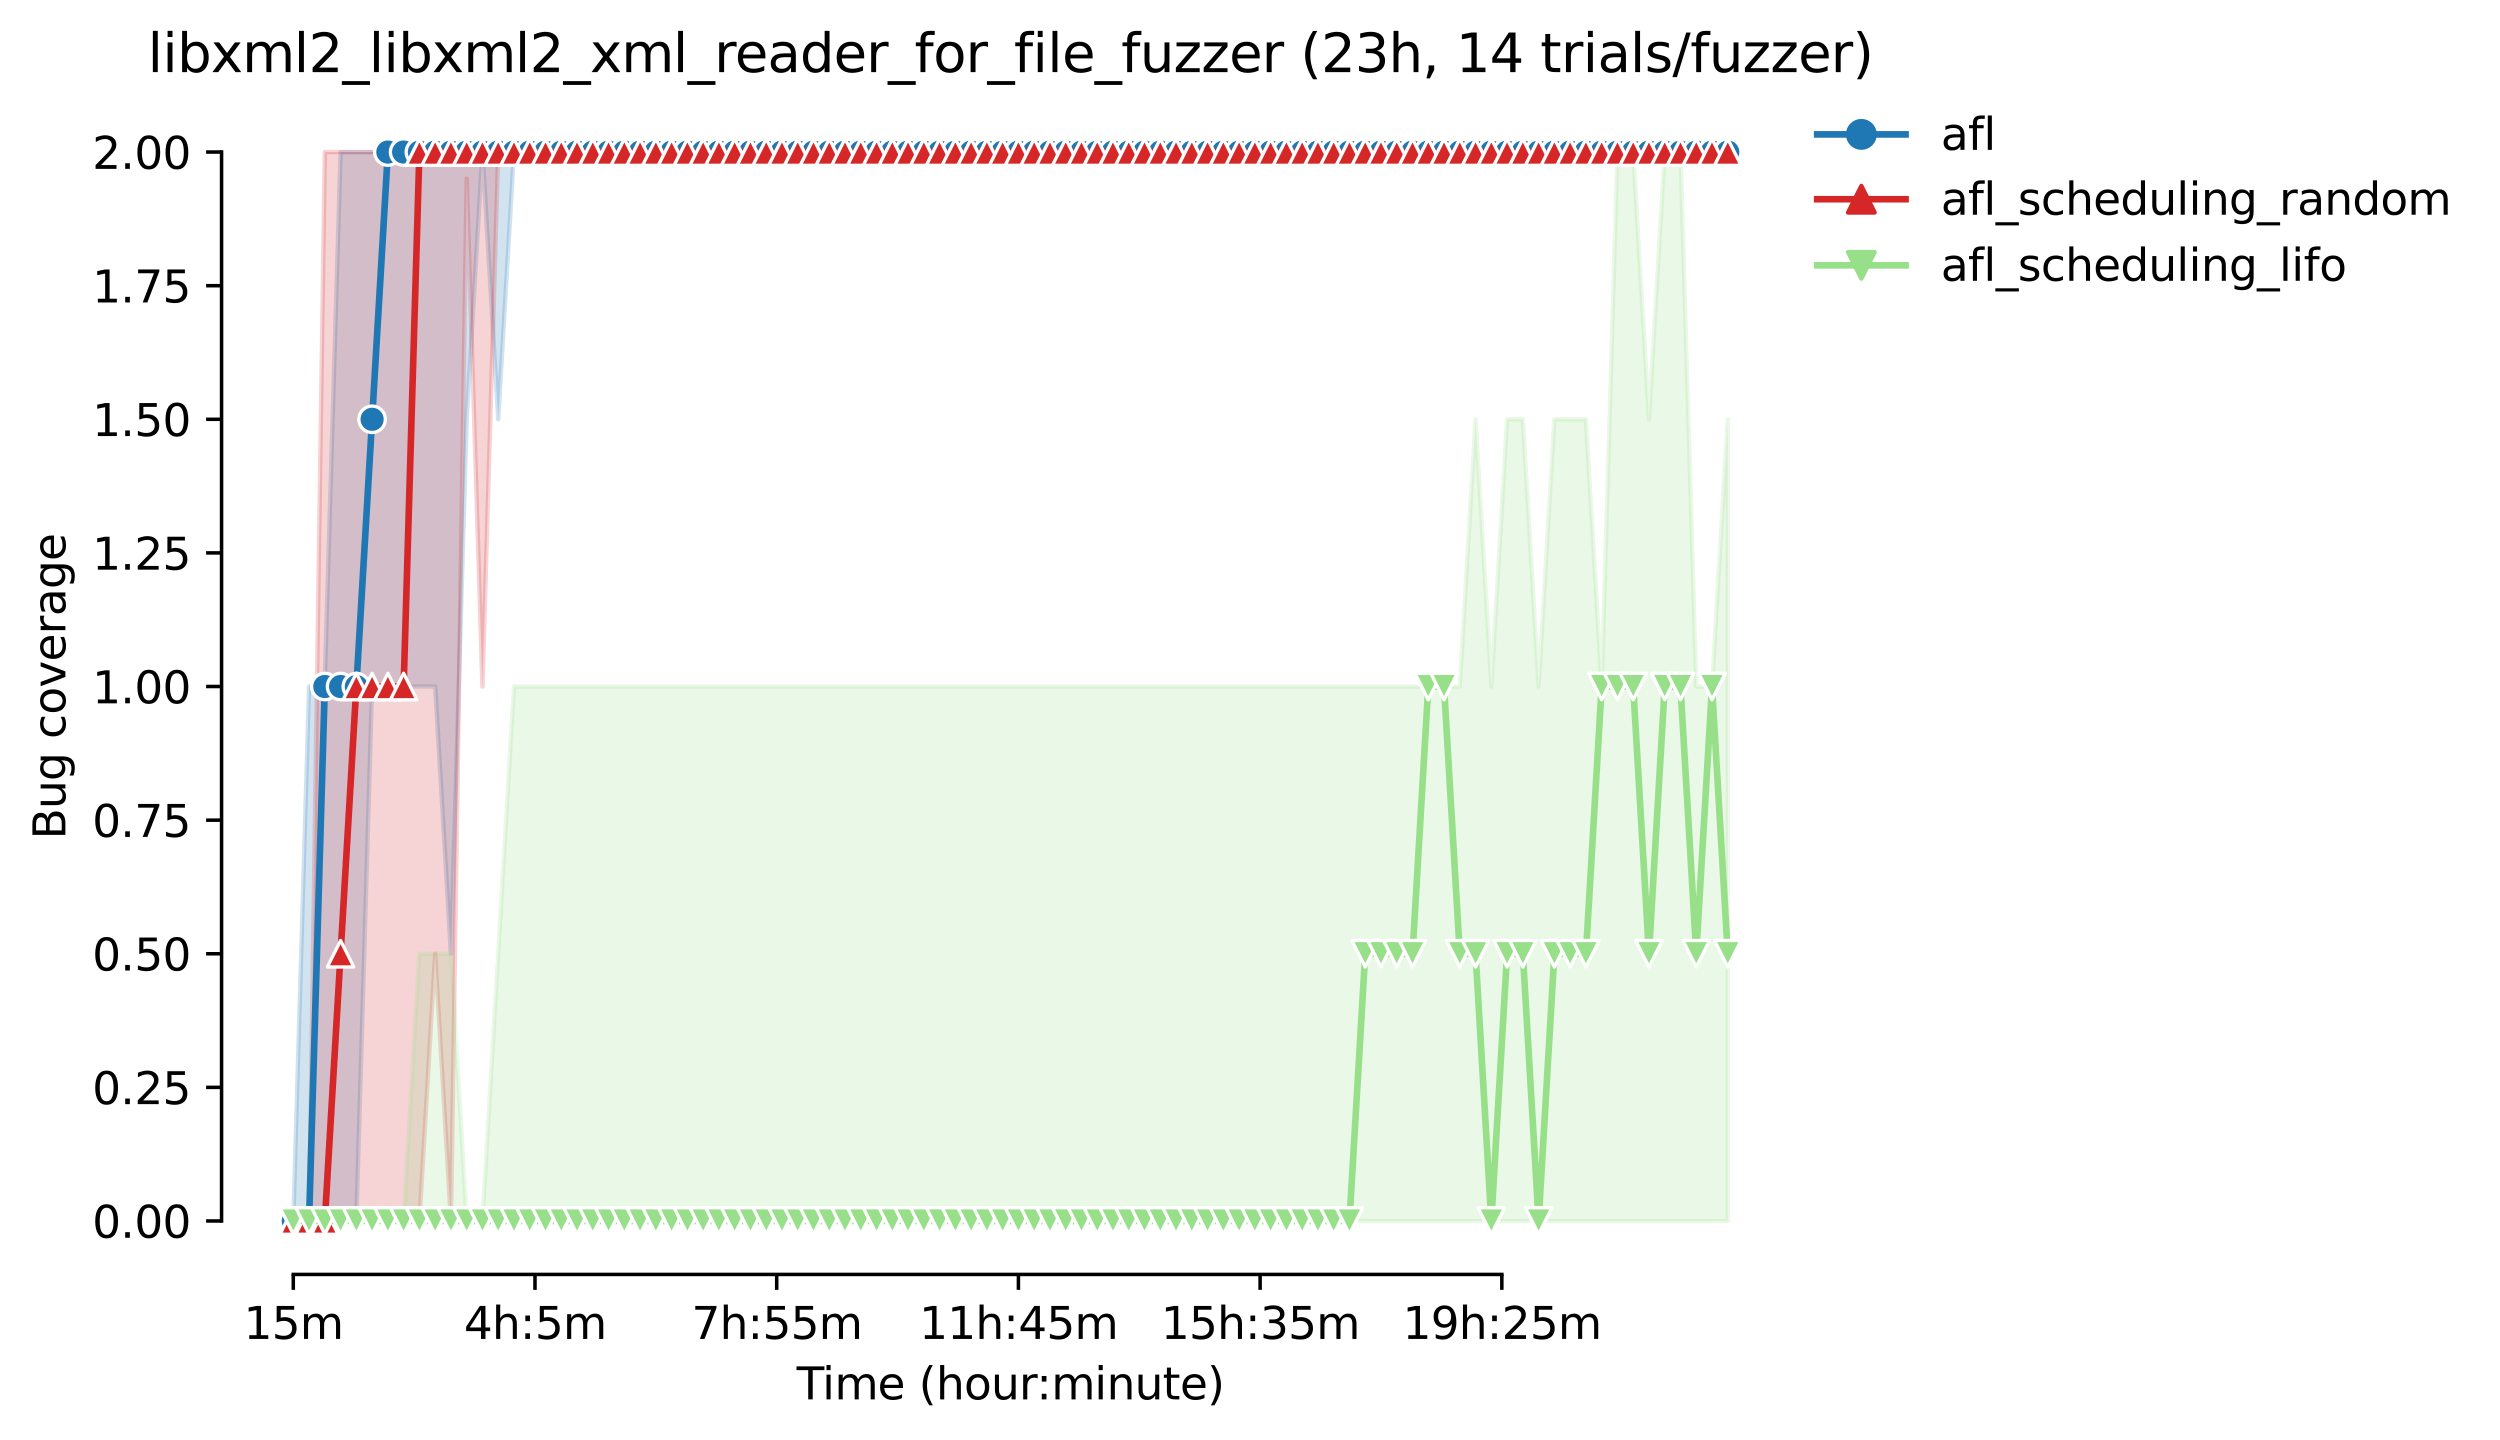 <?xml version="1.0" encoding="utf-8" standalone="no"?>
<!DOCTYPE svg PUBLIC "-//W3C//DTD SVG 1.1//EN"
  "http://www.w3.org/Graphics/SVG/1.1/DTD/svg11.dtd">
<svg height="325.986pt" version="1.1" viewBox="0 0 565.801 325.986" width="565.801pt" xmlns="http://www.w3.org/2000/svg" xmlns:xlink="http://www.w3.org/1999/xlink">
 <defs>
  <style type="text/css">*{stroke-linecap:butt;stroke-linejoin:round;}</style>
 </defs>
 <g id="figure_1">
  <g id="patch_1">
   <path d="M 0 325.986 
L 565.801 325.986 
L 565.801 0 
L 0 0 
z
" style="fill:#ffffff;"/>
  </g>
  <g id="axes_1">
   <g id="patch_2">
    <path d="M 50.144 288.43 
L 407.264 288.43 
L 407.264 22.318 
L 50.144 22.318 
z
" style="fill:#ffffff;"/>
   </g>
   <g id="PolyCollection_1">
    <defs>
     <path d="M 66.376 -49.652 
L 66.376 -49.652 
L 69.944 -49.652 
L 73.512 -49.652 
L 77.079 -49.652 
L 80.647 -49.652 
L 84.215 -170.612 
L 87.782 -170.612 
L 91.35 -170.612 
L 94.918 -170.612 
L 98.485 -170.612 
L 102.053 -110.132 
L 105.62 -231.092 
L 109.188 -291.572 
L 112.756 -231.092 
L 116.323 -291.572 
L 119.891 -291.572 
L 123.459 -291.572 
L 127.026 -291.572 
L 130.594 -291.572 
L 134.161 -291.572 
L 137.729 -291.572 
L 141.297 -291.572 
L 144.864 -291.572 
L 148.432 -291.572 
L 152 -291.572 
L 155.567 -291.572 
L 159.135 -291.572 
L 162.703 -291.572 
L 166.27 -291.572 
L 169.838 -291.572 
L 173.405 -291.572 
L 176.973 -291.572 
L 180.541 -291.572 
L 184.108 -291.572 
L 187.676 -291.572 
L 191.244 -291.572 
L 194.811 -291.572 
L 198.379 -291.572 
L 201.947 -291.572 
L 205.514 -291.572 
L 209.082 -291.572 
L 212.649 -291.572 
L 216.217 -291.572 
L 219.785 -291.572 
L 223.352 -291.572 
L 226.92 -291.572 
L 230.488 -291.572 
L 234.055 -291.572 
L 237.623 -291.572 
L 241.19 -291.572 
L 244.758 -291.572 
L 248.326 -291.572 
L 251.893 -291.572 
L 255.461 -291.572 
L 259.029 -291.572 
L 262.596 -291.572 
L 266.164 -291.572 
L 269.732 -291.572 
L 273.299 -291.572 
L 276.867 -291.572 
L 280.434 -291.572 
L 284.002 -291.572 
L 287.57 -291.572 
L 291.137 -291.572 
L 294.705 -291.572 
L 298.273 -291.572 
L 301.84 -291.572 
L 305.408 -291.572 
L 308.975 -291.572 
L 312.543 -291.572 
L 316.111 -291.572 
L 319.678 -291.572 
L 323.246 -291.572 
L 326.814 -291.572 
L 330.381 -291.572 
L 333.949 -291.572 
L 337.517 -291.572 
L 341.084 -291.572 
L 344.652 -291.572 
L 348.219 -291.572 
L 351.787 -291.572 
L 355.355 -291.572 
L 358.922 -291.572 
L 362.49 -291.572 
L 366.058 -291.572 
L 369.625 -291.572 
L 373.193 -291.572 
L 376.76 -291.572 
L 380.328 -291.572 
L 383.896 -291.572 
L 387.463 -291.572 
L 391.031 -291.572 
L 391.031 -291.572 
L 391.031 -291.572 
L 387.463 -291.572 
L 383.896 -291.572 
L 380.328 -291.572 
L 376.76 -291.572 
L 373.193 -291.572 
L 369.625 -291.572 
L 366.058 -291.572 
L 362.49 -291.572 
L 358.922 -291.572 
L 355.355 -291.572 
L 351.787 -291.572 
L 348.219 -291.572 
L 344.652 -291.572 
L 341.084 -291.572 
L 337.517 -291.572 
L 333.949 -291.572 
L 330.381 -291.572 
L 326.814 -291.572 
L 323.246 -291.572 
L 319.678 -291.572 
L 316.111 -291.572 
L 312.543 -291.572 
L 308.975 -291.572 
L 305.408 -291.572 
L 301.84 -291.572 
L 298.273 -291.572 
L 294.705 -291.572 
L 291.137 -291.572 
L 287.57 -291.572 
L 284.002 -291.572 
L 280.434 -291.572 
L 276.867 -291.572 
L 273.299 -291.572 
L 269.732 -291.572 
L 266.164 -291.572 
L 262.596 -291.572 
L 259.029 -291.572 
L 255.461 -291.572 
L 251.893 -291.572 
L 248.326 -291.572 
L 244.758 -291.572 
L 241.19 -291.572 
L 237.623 -291.572 
L 234.055 -291.572 
L 230.488 -291.572 
L 226.92 -291.572 
L 223.352 -291.572 
L 219.785 -291.572 
L 216.217 -291.572 
L 212.649 -291.572 
L 209.082 -291.572 
L 205.514 -291.572 
L 201.947 -291.572 
L 198.379 -291.572 
L 194.811 -291.572 
L 191.244 -291.572 
L 187.676 -291.572 
L 184.108 -291.572 
L 180.541 -291.572 
L 176.973 -291.572 
L 173.405 -291.572 
L 169.838 -291.572 
L 166.27 -291.572 
L 162.703 -291.572 
L 159.135 -291.572 
L 155.567 -291.572 
L 152 -291.572 
L 148.432 -291.572 
L 144.864 -291.572 
L 141.297 -291.572 
L 137.729 -291.572 
L 134.161 -291.572 
L 130.594 -291.572 
L 127.026 -291.572 
L 123.459 -291.572 
L 119.891 -291.572 
L 116.323 -291.572 
L 112.756 -291.572 
L 109.188 -291.572 
L 105.62 -291.572 
L 102.053 -291.572 
L 98.485 -291.572 
L 94.918 -291.572 
L 91.35 -291.572 
L 87.782 -291.572 
L 84.215 -291.572 
L 80.647 -291.572 
L 77.079 -291.572 
L 73.512 -172.124 
L 69.944 -170.612 
L 66.376 -49.652 
z
" id="ma6744e7dc4" style="stroke:#1f77b4;stroke-opacity:0.2;"/>
    </defs>
    <g clip-path="url(#p5db4232c36)">
     <use style="fill:#1f77b4;fill-opacity:0.2;stroke:#1f77b4;stroke-opacity:0.2;" x="0" xlink:href="#ma6744e7dc4" y="325.986"/>
    </g>
   </g>
   <g id="PolyCollection_2">
    <defs>
     <path d="M 66.376 -49.652 
L 66.376 -49.652 
L 69.944 -49.652 
L 73.512 -49.652 
L 77.079 -49.652 
L 80.647 -49.652 
L 84.215 -49.652 
L 87.782 -49.652 
L 91.35 -49.652 
L 94.918 -49.652 
L 98.485 -110.132 
L 102.053 -49.652 
L 105.62 -285.524 
L 109.188 -170.612 
L 112.756 -291.572 
L 116.323 -291.572 
L 119.891 -291.572 
L 123.459 -291.572 
L 127.026 -291.572 
L 130.594 -291.572 
L 134.161 -291.572 
L 137.729 -291.572 
L 141.297 -291.572 
L 144.864 -291.572 
L 148.432 -291.572 
L 152 -291.572 
L 155.567 -291.572 
L 159.135 -291.572 
L 162.703 -291.572 
L 166.27 -291.572 
L 169.838 -291.572 
L 173.405 -291.572 
L 176.973 -291.572 
L 180.541 -291.572 
L 184.108 -291.572 
L 187.676 -291.572 
L 191.244 -291.572 
L 194.811 -291.572 
L 198.379 -291.572 
L 201.947 -291.572 
L 205.514 -291.572 
L 209.082 -291.572 
L 212.649 -291.572 
L 216.217 -291.572 
L 219.785 -291.572 
L 223.352 -291.572 
L 226.92 -291.572 
L 230.488 -291.572 
L 234.055 -291.572 
L 237.623 -291.572 
L 241.19 -291.572 
L 244.758 -291.572 
L 248.326 -291.572 
L 251.893 -291.572 
L 255.461 -291.572 
L 259.029 -291.572 
L 262.596 -291.572 
L 266.164 -291.572 
L 269.732 -291.572 
L 273.299 -291.572 
L 276.867 -291.572 
L 280.434 -291.572 
L 284.002 -291.572 
L 287.57 -291.572 
L 291.137 -291.572 
L 294.705 -291.572 
L 298.273 -291.572 
L 301.84 -291.572 
L 305.408 -291.572 
L 308.975 -291.572 
L 312.543 -291.572 
L 316.111 -291.572 
L 319.678 -291.572 
L 323.246 -291.572 
L 326.814 -291.572 
L 330.381 -291.572 
L 333.949 -291.572 
L 337.517 -291.572 
L 341.084 -291.572 
L 344.652 -291.572 
L 348.219 -291.572 
L 351.787 -291.572 
L 355.355 -291.572 
L 358.922 -291.572 
L 362.49 -291.572 
L 366.058 -291.572 
L 369.625 -291.572 
L 373.193 -291.572 
L 376.76 -291.572 
L 380.328 -291.572 
L 383.896 -291.572 
L 387.463 -291.572 
L 391.031 -291.572 
L 391.031 -291.572 
L 391.031 -291.572 
L 387.463 -291.572 
L 383.896 -291.572 
L 380.328 -291.572 
L 376.76 -291.572 
L 373.193 -291.572 
L 369.625 -291.572 
L 366.058 -291.572 
L 362.49 -291.572 
L 358.922 -291.572 
L 355.355 -291.572 
L 351.787 -291.572 
L 348.219 -291.572 
L 344.652 -291.572 
L 341.084 -291.572 
L 337.517 -291.572 
L 333.949 -291.572 
L 330.381 -291.572 
L 326.814 -291.572 
L 323.246 -291.572 
L 319.678 -291.572 
L 316.111 -291.572 
L 312.543 -291.572 
L 308.975 -291.572 
L 305.408 -291.572 
L 301.84 -291.572 
L 298.273 -291.572 
L 294.705 -291.572 
L 291.137 -291.572 
L 287.57 -291.572 
L 284.002 -291.572 
L 280.434 -291.572 
L 276.867 -291.572 
L 273.299 -291.572 
L 269.732 -291.572 
L 266.164 -291.572 
L 262.596 -291.572 
L 259.029 -291.572 
L 255.461 -291.572 
L 251.893 -291.572 
L 248.326 -291.572 
L 244.758 -291.572 
L 241.19 -291.572 
L 237.623 -291.572 
L 234.055 -291.572 
L 230.488 -291.572 
L 226.92 -291.572 
L 223.352 -291.572 
L 219.785 -291.572 
L 216.217 -291.572 
L 212.649 -291.572 
L 209.082 -291.572 
L 205.514 -291.572 
L 201.947 -291.572 
L 198.379 -291.572 
L 194.811 -291.572 
L 191.244 -291.572 
L 187.676 -291.572 
L 184.108 -291.572 
L 180.541 -291.572 
L 176.973 -291.572 
L 173.405 -291.572 
L 169.838 -291.572 
L 166.27 -291.572 
L 162.703 -291.572 
L 159.135 -291.572 
L 155.567 -291.572 
L 152 -291.572 
L 148.432 -291.572 
L 144.864 -291.572 
L 141.297 -291.572 
L 137.729 -291.572 
L 134.161 -291.572 
L 130.594 -291.572 
L 127.026 -291.572 
L 123.459 -291.572 
L 119.891 -291.572 
L 116.323 -291.572 
L 112.756 -291.572 
L 109.188 -291.572 
L 105.62 -291.572 
L 102.053 -291.572 
L 98.485 -291.572 
L 94.918 -291.572 
L 91.35 -291.572 
L 87.782 -291.572 
L 84.215 -291.572 
L 80.647 -291.572 
L 77.079 -291.572 
L 73.512 -291.572 
L 69.944 -49.652 
L 66.376 -49.652 
z
" id="mb938832b13" style="stroke:#d62728;stroke-opacity:0.2;"/>
    </defs>
    <g clip-path="url(#p5db4232c36)">
     <use style="fill:#d62728;fill-opacity:0.2;stroke:#d62728;stroke-opacity:0.2;" x="0" xlink:href="#mb938832b13" y="325.986"/>
    </g>
   </g>
   <g id="PolyCollection_3">
    <defs>
     <path d="M 66.376 -49.652 
L 66.376 -49.652 
L 69.944 -49.652 
L 73.512 -49.652 
L 77.079 -49.652 
L 80.647 -49.652 
L 84.215 -49.652 
L 87.782 -49.652 
L 91.35 -49.652 
L 94.918 -49.652 
L 98.485 -49.652 
L 102.053 -49.652 
L 105.62 -49.652 
L 109.188 -49.652 
L 112.756 -49.652 
L 116.323 -49.652 
L 119.891 -49.652 
L 123.459 -49.652 
L 127.026 -49.652 
L 130.594 -49.652 
L 134.161 -49.652 
L 137.729 -49.652 
L 141.297 -49.652 
L 144.864 -49.652 
L 148.432 -49.652 
L 152 -49.652 
L 155.567 -49.652 
L 159.135 -49.652 
L 162.703 -49.652 
L 166.27 -49.652 
L 169.838 -49.652 
L 173.405 -49.652 
L 176.973 -49.652 
L 180.541 -49.652 
L 184.108 -49.652 
L 187.676 -49.652 
L 191.244 -49.652 
L 194.811 -49.652 
L 198.379 -49.652 
L 201.947 -49.652 
L 205.514 -49.652 
L 209.082 -49.652 
L 212.649 -49.652 
L 216.217 -49.652 
L 219.785 -49.652 
L 223.352 -49.652 
L 226.92 -49.652 
L 230.488 -49.652 
L 234.055 -49.652 
L 237.623 -49.652 
L 241.19 -49.652 
L 244.758 -49.652 
L 248.326 -49.652 
L 251.893 -49.652 
L 255.461 -49.652 
L 259.029 -49.652 
L 262.596 -49.652 
L 266.164 -49.652 
L 269.732 -49.652 
L 273.299 -49.652 
L 276.867 -49.652 
L 280.434 -49.652 
L 284.002 -49.652 
L 287.57 -49.652 
L 291.137 -49.652 
L 294.705 -49.652 
L 298.273 -49.652 
L 301.84 -49.652 
L 305.408 -49.652 
L 308.975 -49.652 
L 312.543 -49.652 
L 316.111 -49.652 
L 319.678 -49.652 
L 323.246 -49.652 
L 326.814 -49.652 
L 330.381 -49.652 
L 333.949 -49.652 
L 337.517 -49.652 
L 341.084 -49.652 
L 344.652 -49.652 
L 348.219 -49.652 
L 351.787 -49.652 
L 355.355 -49.652 
L 358.922 -49.652 
L 362.49 -49.652 
L 366.058 -49.652 
L 369.625 -49.652 
L 373.193 -49.652 
L 376.76 -49.652 
L 380.328 -49.652 
L 383.896 -49.652 
L 387.463 -49.652 
L 391.031 -49.652 
L 391.031 -231.092 
L 391.031 -231.092 
L 387.463 -170.612 
L 383.896 -170.612 
L 380.328 -291.572 
L 376.76 -291.572 
L 373.193 -231.092 
L 369.625 -291.572 
L 366.058 -291.572 
L 362.49 -170.612 
L 358.922 -231.092 
L 355.355 -231.092 
L 351.787 -231.092 
L 348.219 -170.612 
L 344.652 -231.092 
L 341.084 -231.092 
L 337.517 -170.612 
L 333.949 -231.092 
L 330.381 -170.612 
L 326.814 -170.612 
L 323.246 -170.612 
L 319.678 -170.612 
L 316.111 -170.612 
L 312.543 -170.612 
L 308.975 -170.612 
L 305.408 -170.612 
L 301.84 -170.612 
L 298.273 -170.612 
L 294.705 -170.612 
L 291.137 -170.612 
L 287.57 -170.612 
L 284.002 -170.612 
L 280.434 -170.612 
L 276.867 -170.612 
L 273.299 -170.612 
L 269.732 -170.612 
L 266.164 -170.612 
L 262.596 -170.612 
L 259.029 -170.612 
L 255.461 -170.612 
L 251.893 -170.612 
L 248.326 -170.612 
L 244.758 -170.612 
L 241.19 -170.612 
L 237.623 -170.612 
L 234.055 -170.612 
L 230.488 -170.612 
L 226.92 -170.612 
L 223.352 -170.612 
L 219.785 -170.612 
L 216.217 -170.612 
L 212.649 -170.612 
L 209.082 -170.612 
L 205.514 -170.612 
L 201.947 -170.612 
L 198.379 -170.612 
L 194.811 -170.612 
L 191.244 -170.612 
L 187.676 -170.612 
L 184.108 -170.612 
L 180.541 -170.612 
L 176.973 -170.612 
L 173.405 -170.612 
L 169.838 -170.612 
L 166.27 -170.612 
L 162.703 -170.612 
L 159.135 -170.612 
L 155.567 -170.612 
L 152 -170.612 
L 148.432 -170.612 
L 144.864 -170.612 
L 141.297 -170.612 
L 137.729 -170.612 
L 134.161 -170.612 
L 130.594 -170.612 
L 127.026 -170.612 
L 123.459 -170.612 
L 119.891 -170.612 
L 116.323 -170.612 
L 112.756 -110.132 
L 109.188 -49.652 
L 105.62 -49.652 
L 102.053 -110.132 
L 98.485 -110.132 
L 94.918 -110.132 
L 91.35 -49.652 
L 87.782 -49.652 
L 84.215 -49.652 
L 80.647 -49.652 
L 77.079 -49.652 
L 73.512 -49.652 
L 69.944 -49.652 
L 66.376 -49.652 
z
" id="m786f47c8a6" style="stroke:#98df8a;stroke-opacity:0.2;"/>
    </defs>
    <g clip-path="url(#p5db4232c36)">
     <use style="fill:#98df8a;fill-opacity:0.2;stroke:#98df8a;stroke-opacity:0.2;" x="0" xlink:href="#m786f47c8a6" y="325.986"/>
    </g>
   </g>
   <g id="matplotlib.axis_1">
    <g id="xtick_1">
     <g id="line2d_1">
      <defs>
       <path d="M 0 0 
L 0 3.5 
" id="m23d4a89e26" style="stroke:#000000;stroke-width:0.8;"/>
      </defs>
      <g>
       <use style="stroke:#000000;stroke-width:0.8;" x="66.376" xlink:href="#m23d4a89e26" y="288.43"/>
      </g>
     </g>
     <g id="text_1">
      <!-- 15m -->
      <g transform="translate(55.144 303.029)scale(0.1 -0.1)">
       <defs>
        <path d="M 794 531 
L 1825 531 
L 1825 4091 
L 703 3866 
L 703 4441 
L 1819 4666 
L 2450 4666 
L 2450 531 
L 3481 531 
L 3481 0 
L 794 0 
L 794 531 
z
" id="DejaVuSans-31" transform="scale(0.016)"/>
        <path d="M 691 4666 
L 3169 4666 
L 3169 4134 
L 1269 4134 
L 1269 2991 
Q 1406 3038 1543 3061 
Q 1681 3084 1819 3084 
Q 2600 3084 3056 2656 
Q 3513 2228 3513 1497 
Q 3513 744 3044 326 
Q 2575 -91 1722 -91 
Q 1428 -91 1123 -41 
Q 819 9 494 109 
L 494 744 
Q 775 591 1075 516 
Q 1375 441 1709 441 
Q 2250 441 2565 725 
Q 2881 1009 2881 1497 
Q 2881 1984 2565 2268 
Q 2250 2553 1709 2553 
Q 1456 2553 1204 2497 
Q 953 2441 691 2322 
L 691 4666 
z
" id="DejaVuSans-35" transform="scale(0.016)"/>
        <path d="M 3328 2828 
Q 3544 3216 3844 3400 
Q 4144 3584 4550 3584 
Q 5097 3584 5394 3201 
Q 5691 2819 5691 2113 
L 5691 0 
L 5113 0 
L 5113 2094 
Q 5113 2597 4934 2840 
Q 4756 3084 4391 3084 
Q 3944 3084 3684 2787 
Q 3425 2491 3425 1978 
L 3425 0 
L 2847 0 
L 2847 2094 
Q 2847 2600 2669 2842 
Q 2491 3084 2119 3084 
Q 1678 3084 1418 2786 
Q 1159 2488 1159 1978 
L 1159 0 
L 581 0 
L 581 3500 
L 1159 3500 
L 1159 2956 
Q 1356 3278 1631 3431 
Q 1906 3584 2284 3584 
Q 2666 3584 2933 3390 
Q 3200 3197 3328 2828 
z
" id="DejaVuSans-6d" transform="scale(0.016)"/>
       </defs>
       <use xlink:href="#DejaVuSans-31"/>
       <use x="63.623" xlink:href="#DejaVuSans-35"/>
       <use x="127.246" xlink:href="#DejaVuSans-6d"/>
      </g>
     </g>
    </g>
    <g id="xtick_2">
     <g id="line2d_2">
      <g>
       <use style="stroke:#000000;stroke-width:0.8;" x="121.08" xlink:href="#m23d4a89e26" y="288.43"/>
      </g>
     </g>
     <g id="text_2">
      <!-- 4h:5m -->
      <g transform="translate(104.994 303.029)scale(0.1 -0.1)">
       <defs>
        <path d="M 2419 4116 
L 825 1625 
L 2419 1625 
L 2419 4116 
z
M 2253 4666 
L 3047 4666 
L 3047 1625 
L 3713 1625 
L 3713 1100 
L 3047 1100 
L 3047 0 
L 2419 0 
L 2419 1100 
L 313 1100 
L 313 1709 
L 2253 4666 
z
" id="DejaVuSans-34" transform="scale(0.016)"/>
        <path d="M 3513 2113 
L 3513 0 
L 2938 0 
L 2938 2094 
Q 2938 2591 2744 2837 
Q 2550 3084 2163 3084 
Q 1697 3084 1428 2787 
Q 1159 2491 1159 1978 
L 1159 0 
L 581 0 
L 581 4863 
L 1159 4863 
L 1159 2956 
Q 1366 3272 1645 3428 
Q 1925 3584 2291 3584 
Q 2894 3584 3203 3211 
Q 3513 2838 3513 2113 
z
" id="DejaVuSans-68" transform="scale(0.016)"/>
        <path d="M 750 794 
L 1409 794 
L 1409 0 
L 750 0 
L 750 794 
z
M 750 3309 
L 1409 3309 
L 1409 2516 
L 750 2516 
L 750 3309 
z
" id="DejaVuSans-3a" transform="scale(0.016)"/>
       </defs>
       <use xlink:href="#DejaVuSans-34"/>
       <use x="63.623" xlink:href="#DejaVuSans-68"/>
       <use x="127.002" xlink:href="#DejaVuSans-3a"/>
       <use x="160.693" xlink:href="#DejaVuSans-35"/>
       <use x="224.316" xlink:href="#DejaVuSans-6d"/>
      </g>
     </g>
    </g>
    <g id="xtick_3">
     <g id="line2d_3">
      <g>
       <use style="stroke:#000000;stroke-width:0.8;" x="175.784" xlink:href="#m23d4a89e26" y="288.43"/>
      </g>
     </g>
     <g id="text_3">
      <!-- 7h:55m -->
      <g transform="translate(156.517 303.029)scale(0.1 -0.1)">
       <defs>
        <path d="M 525 4666 
L 3525 4666 
L 3525 4397 
L 1831 0 
L 1172 0 
L 2766 4134 
L 525 4134 
L 525 4666 
z
" id="DejaVuSans-37" transform="scale(0.016)"/>
       </defs>
       <use xlink:href="#DejaVuSans-37"/>
       <use x="63.623" xlink:href="#DejaVuSans-68"/>
       <use x="127.002" xlink:href="#DejaVuSans-3a"/>
       <use x="160.693" xlink:href="#DejaVuSans-35"/>
       <use x="224.316" xlink:href="#DejaVuSans-35"/>
       <use x="287.939" xlink:href="#DejaVuSans-6d"/>
      </g>
     </g>
    </g>
    <g id="xtick_4">
     <g id="line2d_4">
      <g>
       <use style="stroke:#000000;stroke-width:0.8;" x="230.488" xlink:href="#m23d4a89e26" y="288.43"/>
      </g>
     </g>
     <g id="text_4">
      <!-- 11h:45m -->
      <g transform="translate(208.039 303.029)scale(0.1 -0.1)">
       <use xlink:href="#DejaVuSans-31"/>
       <use x="63.623" xlink:href="#DejaVuSans-31"/>
       <use x="127.246" xlink:href="#DejaVuSans-68"/>
       <use x="190.625" xlink:href="#DejaVuSans-3a"/>
       <use x="224.316" xlink:href="#DejaVuSans-34"/>
       <use x="287.939" xlink:href="#DejaVuSans-35"/>
       <use x="351.562" xlink:href="#DejaVuSans-6d"/>
      </g>
     </g>
    </g>
    <g id="xtick_5">
     <g id="line2d_5">
      <g>
       <use style="stroke:#000000;stroke-width:0.8;" x="285.191" xlink:href="#m23d4a89e26" y="288.43"/>
      </g>
     </g>
     <g id="text_5">
      <!-- 15h:35m -->
      <g transform="translate(262.743 303.029)scale(0.1 -0.1)">
       <defs>
        <path d="M 2597 2516 
Q 3050 2419 3304 2112 
Q 3559 1806 3559 1356 
Q 3559 666 3084 287 
Q 2609 -91 1734 -91 
Q 1441 -91 1130 -33 
Q 819 25 488 141 
L 488 750 
Q 750 597 1062 519 
Q 1375 441 1716 441 
Q 2309 441 2620 675 
Q 2931 909 2931 1356 
Q 2931 1769 2642 2001 
Q 2353 2234 1838 2234 
L 1294 2234 
L 1294 2753 
L 1863 2753 
Q 2328 2753 2575 2939 
Q 2822 3125 2822 3475 
Q 2822 3834 2567 4026 
Q 2313 4219 1838 4219 
Q 1578 4219 1281 4162 
Q 984 4106 628 3988 
L 628 4550 
Q 988 4650 1302 4700 
Q 1616 4750 1894 4750 
Q 2613 4750 3031 4423 
Q 3450 4097 3450 3541 
Q 3450 3153 3228 2886 
Q 3006 2619 2597 2516 
z
" id="DejaVuSans-33" transform="scale(0.016)"/>
       </defs>
       <use xlink:href="#DejaVuSans-31"/>
       <use x="63.623" xlink:href="#DejaVuSans-35"/>
       <use x="127.246" xlink:href="#DejaVuSans-68"/>
       <use x="190.625" xlink:href="#DejaVuSans-3a"/>
       <use x="224.316" xlink:href="#DejaVuSans-33"/>
       <use x="287.939" xlink:href="#DejaVuSans-35"/>
       <use x="351.562" xlink:href="#DejaVuSans-6d"/>
      </g>
     </g>
    </g>
    <g id="xtick_6">
     <g id="line2d_6">
      <g>
       <use style="stroke:#000000;stroke-width:0.8;" x="339.895" xlink:href="#m23d4a89e26" y="288.43"/>
      </g>
     </g>
     <g id="text_6">
      <!-- 19h:25m -->
      <g transform="translate(317.447 303.029)scale(0.1 -0.1)">
       <defs>
        <path d="M 703 97 
L 703 672 
Q 941 559 1184 500 
Q 1428 441 1663 441 
Q 2288 441 2617 861 
Q 2947 1281 2994 2138 
Q 2813 1869 2534 1725 
Q 2256 1581 1919 1581 
Q 1219 1581 811 2004 
Q 403 2428 403 3163 
Q 403 3881 828 4315 
Q 1253 4750 1959 4750 
Q 2769 4750 3195 4129 
Q 3622 3509 3622 2328 
Q 3622 1225 3098 567 
Q 2575 -91 1691 -91 
Q 1453 -91 1209 -44 
Q 966 3 703 97 
z
M 1959 2075 
Q 2384 2075 2632 2365 
Q 2881 2656 2881 3163 
Q 2881 3666 2632 3958 
Q 2384 4250 1959 4250 
Q 1534 4250 1286 3958 
Q 1038 3666 1038 3163 
Q 1038 2656 1286 2365 
Q 1534 2075 1959 2075 
z
" id="DejaVuSans-39" transform="scale(0.016)"/>
        <path d="M 1228 531 
L 3431 531 
L 3431 0 
L 469 0 
L 469 531 
Q 828 903 1448 1529 
Q 2069 2156 2228 2338 
Q 2531 2678 2651 2914 
Q 2772 3150 2772 3378 
Q 2772 3750 2511 3984 
Q 2250 4219 1831 4219 
Q 1534 4219 1204 4116 
Q 875 4013 500 3803 
L 500 4441 
Q 881 4594 1212 4672 
Q 1544 4750 1819 4750 
Q 2544 4750 2975 4387 
Q 3406 4025 3406 3419 
Q 3406 3131 3298 2873 
Q 3191 2616 2906 2266 
Q 2828 2175 2409 1742 
Q 1991 1309 1228 531 
z
" id="DejaVuSans-32" transform="scale(0.016)"/>
       </defs>
       <use xlink:href="#DejaVuSans-31"/>
       <use x="63.623" xlink:href="#DejaVuSans-39"/>
       <use x="127.246" xlink:href="#DejaVuSans-68"/>
       <use x="190.625" xlink:href="#DejaVuSans-3a"/>
       <use x="224.316" xlink:href="#DejaVuSans-32"/>
       <use x="287.939" xlink:href="#DejaVuSans-35"/>
       <use x="351.562" xlink:href="#DejaVuSans-6d"/>
      </g>
     </g>
    </g>
    <g id="text_7">
     <!-- Time (hour:minute) -->
     <g transform="translate(180.297 316.707)scale(0.1 -0.1)">
      <defs>
       <path d="M -19 4666 
L 3928 4666 
L 3928 4134 
L 2272 4134 
L 2272 0 
L 1638 0 
L 1638 4134 
L -19 4134 
L -19 4666 
z
" id="DejaVuSans-54" transform="scale(0.016)"/>
       <path d="M 603 3500 
L 1178 3500 
L 1178 0 
L 603 0 
L 603 3500 
z
M 603 4863 
L 1178 4863 
L 1178 4134 
L 603 4134 
L 603 4863 
z
" id="DejaVuSans-69" transform="scale(0.016)"/>
       <path d="M 3597 1894 
L 3597 1613 
L 953 1613 
Q 991 1019 1311 708 
Q 1631 397 2203 397 
Q 2534 397 2845 478 
Q 3156 559 3463 722 
L 3463 178 
Q 3153 47 2828 -22 
Q 2503 -91 2169 -91 
Q 1331 -91 842 396 
Q 353 884 353 1716 
Q 353 2575 817 3079 
Q 1281 3584 2069 3584 
Q 2775 3584 3186 3129 
Q 3597 2675 3597 1894 
z
M 3022 2063 
Q 3016 2534 2758 2815 
Q 2500 3097 2075 3097 
Q 1594 3097 1305 2825 
Q 1016 2553 972 2059 
L 3022 2063 
z
" id="DejaVuSans-65" transform="scale(0.016)"/>
       <path id="DejaVuSans-20" transform="scale(0.016)"/>
       <path d="M 1984 4856 
Q 1566 4138 1362 3434 
Q 1159 2731 1159 2009 
Q 1159 1288 1364 580 
Q 1569 -128 1984 -844 
L 1484 -844 
Q 1016 -109 783 600 
Q 550 1309 550 2009 
Q 550 2706 781 3412 
Q 1013 4119 1484 4856 
L 1984 4856 
z
" id="DejaVuSans-28" transform="scale(0.016)"/>
       <path d="M 1959 3097 
Q 1497 3097 1228 2736 
Q 959 2375 959 1747 
Q 959 1119 1226 758 
Q 1494 397 1959 397 
Q 2419 397 2687 759 
Q 2956 1122 2956 1747 
Q 2956 2369 2687 2733 
Q 2419 3097 1959 3097 
z
M 1959 3584 
Q 2709 3584 3137 3096 
Q 3566 2609 3566 1747 
Q 3566 888 3137 398 
Q 2709 -91 1959 -91 
Q 1206 -91 779 398 
Q 353 888 353 1747 
Q 353 2609 779 3096 
Q 1206 3584 1959 3584 
z
" id="DejaVuSans-6f" transform="scale(0.016)"/>
       <path d="M 544 1381 
L 544 3500 
L 1119 3500 
L 1119 1403 
Q 1119 906 1312 657 
Q 1506 409 1894 409 
Q 2359 409 2629 706 
Q 2900 1003 2900 1516 
L 2900 3500 
L 3475 3500 
L 3475 0 
L 2900 0 
L 2900 538 
Q 2691 219 2414 64 
Q 2138 -91 1772 -91 
Q 1169 -91 856 284 
Q 544 659 544 1381 
z
M 1991 3584 
L 1991 3584 
z
" id="DejaVuSans-75" transform="scale(0.016)"/>
       <path d="M 2631 2963 
Q 2534 3019 2420 3045 
Q 2306 3072 2169 3072 
Q 1681 3072 1420 2755 
Q 1159 2438 1159 1844 
L 1159 0 
L 581 0 
L 581 3500 
L 1159 3500 
L 1159 2956 
Q 1341 3275 1631 3429 
Q 1922 3584 2338 3584 
Q 2397 3584 2469 3576 
Q 2541 3569 2628 3553 
L 2631 2963 
z
" id="DejaVuSans-72" transform="scale(0.016)"/>
       <path d="M 3513 2113 
L 3513 0 
L 2938 0 
L 2938 2094 
Q 2938 2591 2744 2837 
Q 2550 3084 2163 3084 
Q 1697 3084 1428 2787 
Q 1159 2491 1159 1978 
L 1159 0 
L 581 0 
L 581 3500 
L 1159 3500 
L 1159 2956 
Q 1366 3272 1645 3428 
Q 1925 3584 2291 3584 
Q 2894 3584 3203 3211 
Q 3513 2838 3513 2113 
z
" id="DejaVuSans-6e" transform="scale(0.016)"/>
       <path d="M 1172 4494 
L 1172 3500 
L 2356 3500 
L 2356 3053 
L 1172 3053 
L 1172 1153 
Q 1172 725 1289 603 
Q 1406 481 1766 481 
L 2356 481 
L 2356 0 
L 1766 0 
Q 1100 0 847 248 
Q 594 497 594 1153 
L 594 3053 
L 172 3053 
L 172 3500 
L 594 3500 
L 594 4494 
L 1172 4494 
z
" id="DejaVuSans-74" transform="scale(0.016)"/>
       <path d="M 513 4856 
L 1013 4856 
Q 1481 4119 1714 3412 
Q 1947 2706 1947 2009 
Q 1947 1309 1714 600 
Q 1481 -109 1013 -844 
L 513 -844 
Q 928 -128 1133 580 
Q 1338 1288 1338 2009 
Q 1338 2731 1133 3434 
Q 928 4138 513 4856 
z
" id="DejaVuSans-29" transform="scale(0.016)"/>
      </defs>
      <use xlink:href="#DejaVuSans-54"/>
      <use x="57.959" xlink:href="#DejaVuSans-69"/>
      <use x="85.742" xlink:href="#DejaVuSans-6d"/>
      <use x="183.154" xlink:href="#DejaVuSans-65"/>
      <use x="244.678" xlink:href="#DejaVuSans-20"/>
      <use x="276.465" xlink:href="#DejaVuSans-28"/>
      <use x="315.479" xlink:href="#DejaVuSans-68"/>
      <use x="378.857" xlink:href="#DejaVuSans-6f"/>
      <use x="440.039" xlink:href="#DejaVuSans-75"/>
      <use x="503.418" xlink:href="#DejaVuSans-72"/>
      <use x="542.781" xlink:href="#DejaVuSans-3a"/>
      <use x="576.473" xlink:href="#DejaVuSans-6d"/>
      <use x="673.885" xlink:href="#DejaVuSans-69"/>
      <use x="701.668" xlink:href="#DejaVuSans-6e"/>
      <use x="765.047" xlink:href="#DejaVuSans-75"/>
      <use x="828.426" xlink:href="#DejaVuSans-74"/>
      <use x="867.635" xlink:href="#DejaVuSans-65"/>
      <use x="929.158" xlink:href="#DejaVuSans-29"/>
     </g>
    </g>
   </g>
   <g id="matplotlib.axis_2">
    <g id="ytick_1">
     <g id="line2d_7">
      <defs>
       <path d="M 0 0 
L -3.5 0 
" id="mcec64b990e" style="stroke:#000000;stroke-width:0.8;"/>
      </defs>
      <g>
       <use style="stroke:#000000;stroke-width:0.8;" x="50.144" xlink:href="#mcec64b990e" y="276.334"/>
      </g>
     </g>
     <g id="text_8">
      <!-- 0.00 -->
      <g transform="translate(20.878 280.133)scale(0.1 -0.1)">
       <defs>
        <path d="M 2034 4250 
Q 1547 4250 1301 3770 
Q 1056 3291 1056 2328 
Q 1056 1369 1301 889 
Q 1547 409 2034 409 
Q 2525 409 2770 889 
Q 3016 1369 3016 2328 
Q 3016 3291 2770 3770 
Q 2525 4250 2034 4250 
z
M 2034 4750 
Q 2819 4750 3233 4129 
Q 3647 3509 3647 2328 
Q 3647 1150 3233 529 
Q 2819 -91 2034 -91 
Q 1250 -91 836 529 
Q 422 1150 422 2328 
Q 422 3509 836 4129 
Q 1250 4750 2034 4750 
z
" id="DejaVuSans-30" transform="scale(0.016)"/>
        <path d="M 684 794 
L 1344 794 
L 1344 0 
L 684 0 
L 684 794 
z
" id="DejaVuSans-2e" transform="scale(0.016)"/>
       </defs>
       <use xlink:href="#DejaVuSans-30"/>
       <use x="63.623" xlink:href="#DejaVuSans-2e"/>
       <use x="95.41" xlink:href="#DejaVuSans-30"/>
       <use x="159.033" xlink:href="#DejaVuSans-30"/>
      </g>
     </g>
    </g>
    <g id="ytick_2">
     <g id="line2d_8">
      <g>
       <use style="stroke:#000000;stroke-width:0.8;" x="50.144" xlink:href="#mcec64b990e" y="246.094"/>
      </g>
     </g>
     <g id="text_9">
      <!-- 0.25 -->
      <g transform="translate(20.878 249.893)scale(0.1 -0.1)">
       <use xlink:href="#DejaVuSans-30"/>
       <use x="63.623" xlink:href="#DejaVuSans-2e"/>
       <use x="95.41" xlink:href="#DejaVuSans-32"/>
       <use x="159.033" xlink:href="#DejaVuSans-35"/>
      </g>
     </g>
    </g>
    <g id="ytick_3">
     <g id="line2d_9">
      <g>
       <use style="stroke:#000000;stroke-width:0.8;" x="50.144" xlink:href="#mcec64b990e" y="215.854"/>
      </g>
     </g>
     <g id="text_10">
      <!-- 0.50 -->
      <g transform="translate(20.878 219.653)scale(0.1 -0.1)">
       <use xlink:href="#DejaVuSans-30"/>
       <use x="63.623" xlink:href="#DejaVuSans-2e"/>
       <use x="95.41" xlink:href="#DejaVuSans-35"/>
       <use x="159.033" xlink:href="#DejaVuSans-30"/>
      </g>
     </g>
    </g>
    <g id="ytick_4">
     <g id="line2d_10">
      <g>
       <use style="stroke:#000000;stroke-width:0.8;" x="50.144" xlink:href="#mcec64b990e" y="185.614"/>
      </g>
     </g>
     <g id="text_11">
      <!-- 0.75 -->
      <g transform="translate(20.878 189.413)scale(0.1 -0.1)">
       <use xlink:href="#DejaVuSans-30"/>
       <use x="63.623" xlink:href="#DejaVuSans-2e"/>
       <use x="95.41" xlink:href="#DejaVuSans-37"/>
       <use x="159.033" xlink:href="#DejaVuSans-35"/>
      </g>
     </g>
    </g>
    <g id="ytick_5">
     <g id="line2d_11">
      <g>
       <use style="stroke:#000000;stroke-width:0.8;" x="50.144" xlink:href="#mcec64b990e" y="155.374"/>
      </g>
     </g>
     <g id="text_12">
      <!-- 1.00 -->
      <g transform="translate(20.878 159.173)scale(0.1 -0.1)">
       <use xlink:href="#DejaVuSans-31"/>
       <use x="63.623" xlink:href="#DejaVuSans-2e"/>
       <use x="95.41" xlink:href="#DejaVuSans-30"/>
       <use x="159.033" xlink:href="#DejaVuSans-30"/>
      </g>
     </g>
    </g>
    <g id="ytick_6">
     <g id="line2d_12">
      <g>
       <use style="stroke:#000000;stroke-width:0.8;" x="50.144" xlink:href="#mcec64b990e" y="125.134"/>
      </g>
     </g>
     <g id="text_13">
      <!-- 1.25 -->
      <g transform="translate(20.878 128.933)scale(0.1 -0.1)">
       <use xlink:href="#DejaVuSans-31"/>
       <use x="63.623" xlink:href="#DejaVuSans-2e"/>
       <use x="95.41" xlink:href="#DejaVuSans-32"/>
       <use x="159.033" xlink:href="#DejaVuSans-35"/>
      </g>
     </g>
    </g>
    <g id="ytick_7">
     <g id="line2d_13">
      <g>
       <use style="stroke:#000000;stroke-width:0.8;" x="50.144" xlink:href="#mcec64b990e" y="94.894"/>
      </g>
     </g>
     <g id="text_14">
      <!-- 1.50 -->
      <g transform="translate(20.878 98.693)scale(0.1 -0.1)">
       <use xlink:href="#DejaVuSans-31"/>
       <use x="63.623" xlink:href="#DejaVuSans-2e"/>
       <use x="95.41" xlink:href="#DejaVuSans-35"/>
       <use x="159.033" xlink:href="#DejaVuSans-30"/>
      </g>
     </g>
    </g>
    <g id="ytick_8">
     <g id="line2d_14">
      <g>
       <use style="stroke:#000000;stroke-width:0.8;" x="50.144" xlink:href="#mcec64b990e" y="64.654"/>
      </g>
     </g>
     <g id="text_15">
      <!-- 1.75 -->
      <g transform="translate(20.878 68.453)scale(0.1 -0.1)">
       <use xlink:href="#DejaVuSans-31"/>
       <use x="63.623" xlink:href="#DejaVuSans-2e"/>
       <use x="95.41" xlink:href="#DejaVuSans-37"/>
       <use x="159.033" xlink:href="#DejaVuSans-35"/>
      </g>
     </g>
    </g>
    <g id="ytick_9">
     <g id="line2d_15">
      <g>
       <use style="stroke:#000000;stroke-width:0.8;" x="50.144" xlink:href="#mcec64b990e" y="34.414"/>
      </g>
     </g>
     <g id="text_16">
      <!-- 2.00 -->
      <g transform="translate(20.878 38.213)scale(0.1 -0.1)">
       <use xlink:href="#DejaVuSans-32"/>
       <use x="63.623" xlink:href="#DejaVuSans-2e"/>
       <use x="95.41" xlink:href="#DejaVuSans-30"/>
       <use x="159.033" xlink:href="#DejaVuSans-30"/>
      </g>
     </g>
    </g>
    <g id="text_17">
     <!-- Bug coverage -->
     <g transform="translate(14.798 189.951)rotate(-90)scale(0.1 -0.1)">
      <defs>
       <path d="M 1259 2228 
L 1259 519 
L 2272 519 
Q 2781 519 3026 730 
Q 3272 941 3272 1375 
Q 3272 1813 3026 2020 
Q 2781 2228 2272 2228 
L 1259 2228 
z
M 1259 4147 
L 1259 2741 
L 2194 2741 
Q 2656 2741 2882 2914 
Q 3109 3088 3109 3444 
Q 3109 3797 2882 3972 
Q 2656 4147 2194 4147 
L 1259 4147 
z
M 628 4666 
L 2241 4666 
Q 2963 4666 3353 4366 
Q 3744 4066 3744 3513 
Q 3744 3084 3544 2831 
Q 3344 2578 2956 2516 
Q 3422 2416 3680 2098 
Q 3938 1781 3938 1306 
Q 3938 681 3513 340 
Q 3088 0 2303 0 
L 628 0 
L 628 4666 
z
" id="DejaVuSans-42" transform="scale(0.016)"/>
       <path d="M 2906 1791 
Q 2906 2416 2648 2759 
Q 2391 3103 1925 3103 
Q 1463 3103 1205 2759 
Q 947 2416 947 1791 
Q 947 1169 1205 825 
Q 1463 481 1925 481 
Q 2391 481 2648 825 
Q 2906 1169 2906 1791 
z
M 3481 434 
Q 3481 -459 3084 -895 
Q 2688 -1331 1869 -1331 
Q 1566 -1331 1297 -1286 
Q 1028 -1241 775 -1147 
L 775 -588 
Q 1028 -725 1275 -790 
Q 1522 -856 1778 -856 
Q 2344 -856 2625 -561 
Q 2906 -266 2906 331 
L 2906 616 
Q 2728 306 2450 153 
Q 2172 0 1784 0 
Q 1141 0 747 490 
Q 353 981 353 1791 
Q 353 2603 747 3093 
Q 1141 3584 1784 3584 
Q 2172 3584 2450 3431 
Q 2728 3278 2906 2969 
L 2906 3500 
L 3481 3500 
L 3481 434 
z
" id="DejaVuSans-67" transform="scale(0.016)"/>
       <path d="M 3122 3366 
L 3122 2828 
Q 2878 2963 2633 3030 
Q 2388 3097 2138 3097 
Q 1578 3097 1268 2742 
Q 959 2388 959 1747 
Q 959 1106 1268 751 
Q 1578 397 2138 397 
Q 2388 397 2633 464 
Q 2878 531 3122 666 
L 3122 134 
Q 2881 22 2623 -34 
Q 2366 -91 2075 -91 
Q 1284 -91 818 406 
Q 353 903 353 1747 
Q 353 2603 823 3093 
Q 1294 3584 2113 3584 
Q 2378 3584 2631 3529 
Q 2884 3475 3122 3366 
z
" id="DejaVuSans-63" transform="scale(0.016)"/>
       <path d="M 191 3500 
L 800 3500 
L 1894 563 
L 2988 3500 
L 3597 3500 
L 2284 0 
L 1503 0 
L 191 3500 
z
" id="DejaVuSans-76" transform="scale(0.016)"/>
       <path d="M 2194 1759 
Q 1497 1759 1228 1600 
Q 959 1441 959 1056 
Q 959 750 1161 570 
Q 1363 391 1709 391 
Q 2188 391 2477 730 
Q 2766 1069 2766 1631 
L 2766 1759 
L 2194 1759 
z
M 3341 1997 
L 3341 0 
L 2766 0 
L 2766 531 
Q 2569 213 2275 61 
Q 1981 -91 1556 -91 
Q 1019 -91 701 211 
Q 384 513 384 1019 
Q 384 1609 779 1909 
Q 1175 2209 1959 2209 
L 2766 2209 
L 2766 2266 
Q 2766 2663 2505 2880 
Q 2244 3097 1772 3097 
Q 1472 3097 1187 3025 
Q 903 2953 641 2809 
L 641 3341 
Q 956 3463 1253 3523 
Q 1550 3584 1831 3584 
Q 2591 3584 2966 3190 
Q 3341 2797 3341 1997 
z
" id="DejaVuSans-61" transform="scale(0.016)"/>
      </defs>
      <use xlink:href="#DejaVuSans-42"/>
      <use x="68.604" xlink:href="#DejaVuSans-75"/>
      <use x="131.982" xlink:href="#DejaVuSans-67"/>
      <use x="195.459" xlink:href="#DejaVuSans-20"/>
      <use x="227.246" xlink:href="#DejaVuSans-63"/>
      <use x="282.227" xlink:href="#DejaVuSans-6f"/>
      <use x="343.408" xlink:href="#DejaVuSans-76"/>
      <use x="402.588" xlink:href="#DejaVuSans-65"/>
      <use x="464.111" xlink:href="#DejaVuSans-72"/>
      <use x="505.225" xlink:href="#DejaVuSans-61"/>
      <use x="566.504" xlink:href="#DejaVuSans-67"/>
      <use x="629.98" xlink:href="#DejaVuSans-65"/>
     </g>
    </g>
   </g>
   <g id="line2d_16">
    <path clip-path="url(#p5db4232c36)" d="M 66.376 276.334 
L 69.944 276.334 
L 73.512 155.374 
L 77.079 155.374 
L 80.647 155.374 
L 84.215 94.894 
L 87.782 34.414 
L 91.35 34.414 
L 94.918 34.414 
L 98.485 34.414 
L 102.053 34.414 
L 105.62 34.414 
L 109.188 34.414 
L 112.756 34.414 
L 116.323 34.414 
L 119.891 34.414 
L 123.459 34.414 
L 127.026 34.414 
L 130.594 34.414 
L 134.161 34.414 
L 137.729 34.414 
L 141.297 34.414 
L 144.864 34.414 
L 148.432 34.414 
L 152 34.414 
L 155.567 34.414 
L 159.135 34.414 
L 162.703 34.414 
L 166.27 34.414 
L 169.838 34.414 
L 173.405 34.414 
L 176.973 34.414 
L 180.541 34.414 
L 184.108 34.414 
L 187.676 34.414 
L 191.244 34.414 
L 194.811 34.414 
L 198.379 34.414 
L 201.947 34.414 
L 205.514 34.414 
L 209.082 34.414 
L 212.649 34.414 
L 216.217 34.414 
L 219.785 34.414 
L 223.352 34.414 
L 226.92 34.414 
L 230.488 34.414 
L 234.055 34.414 
L 237.623 34.414 
L 241.19 34.414 
L 244.758 34.414 
L 248.326 34.414 
L 251.893 34.414 
L 255.461 34.414 
L 259.029 34.414 
L 262.596 34.414 
L 266.164 34.414 
L 269.732 34.414 
L 273.299 34.414 
L 276.867 34.414 
L 280.434 34.414 
L 284.002 34.414 
L 287.57 34.414 
L 291.137 34.414 
L 294.705 34.414 
L 298.273 34.414 
L 301.84 34.414 
L 305.408 34.414 
L 308.975 34.414 
L 312.543 34.414 
L 316.111 34.414 
L 319.678 34.414 
L 323.246 34.414 
L 326.814 34.414 
L 330.381 34.414 
L 333.949 34.414 
L 337.517 34.414 
L 341.084 34.414 
L 344.652 34.414 
L 348.219 34.414 
L 351.787 34.414 
L 355.355 34.414 
L 358.922 34.414 
L 362.49 34.414 
L 366.058 34.414 
L 369.625 34.414 
L 373.193 34.414 
L 376.76 34.414 
L 380.328 34.414 
L 383.896 34.414 
L 387.463 34.414 
L 391.031 34.414 
" style="fill:none;stroke:#1f77b4;stroke-linecap:square;stroke-width:1.5;"/>
    <defs>
     <path d="M 0 3 
C 0.796 3 1.559 2.684 2.121 2.121 
C 2.684 1.559 3 0.796 3 0 
C 3 -0.796 2.684 -1.559 2.121 -2.121 
C 1.559 -2.684 0.796 -3 0 -3 
C -0.796 -3 -1.559 -2.684 -2.121 -2.121 
C -2.684 -1.559 -3 -0.796 -3 0 
C -3 0.796 -2.684 1.559 -2.121 2.121 
C -1.559 2.684 -0.796 3 0 3 
z
" id="m3193944591" style="stroke:#ffffff;stroke-width:0.75;"/>
    </defs>
    <g clip-path="url(#p5db4232c36)">
     <use style="fill:#1f77b4;stroke:#ffffff;stroke-width:0.75;" x="66.376" xlink:href="#m3193944591" y="276.334"/>
     <use style="fill:#1f77b4;stroke:#ffffff;stroke-width:0.75;" x="69.944" xlink:href="#m3193944591" y="276.334"/>
     <use style="fill:#1f77b4;stroke:#ffffff;stroke-width:0.75;" x="73.512" xlink:href="#m3193944591" y="155.374"/>
     <use style="fill:#1f77b4;stroke:#ffffff;stroke-width:0.75;" x="77.079" xlink:href="#m3193944591" y="155.374"/>
     <use style="fill:#1f77b4;stroke:#ffffff;stroke-width:0.75;" x="80.647" xlink:href="#m3193944591" y="155.374"/>
     <use style="fill:#1f77b4;stroke:#ffffff;stroke-width:0.75;" x="84.215" xlink:href="#m3193944591" y="94.894"/>
     <use style="fill:#1f77b4;stroke:#ffffff;stroke-width:0.75;" x="87.782" xlink:href="#m3193944591" y="34.414"/>
     <use style="fill:#1f77b4;stroke:#ffffff;stroke-width:0.75;" x="91.35" xlink:href="#m3193944591" y="34.414"/>
     <use style="fill:#1f77b4;stroke:#ffffff;stroke-width:0.75;" x="94.918" xlink:href="#m3193944591" y="34.414"/>
     <use style="fill:#1f77b4;stroke:#ffffff;stroke-width:0.75;" x="98.485" xlink:href="#m3193944591" y="34.414"/>
     <use style="fill:#1f77b4;stroke:#ffffff;stroke-width:0.75;" x="102.053" xlink:href="#m3193944591" y="34.414"/>
     <use style="fill:#1f77b4;stroke:#ffffff;stroke-width:0.75;" x="105.62" xlink:href="#m3193944591" y="34.414"/>
     <use style="fill:#1f77b4;stroke:#ffffff;stroke-width:0.75;" x="109.188" xlink:href="#m3193944591" y="34.414"/>
     <use style="fill:#1f77b4;stroke:#ffffff;stroke-width:0.75;" x="112.756" xlink:href="#m3193944591" y="34.414"/>
     <use style="fill:#1f77b4;stroke:#ffffff;stroke-width:0.75;" x="116.323" xlink:href="#m3193944591" y="34.414"/>
     <use style="fill:#1f77b4;stroke:#ffffff;stroke-width:0.75;" x="119.891" xlink:href="#m3193944591" y="34.414"/>
     <use style="fill:#1f77b4;stroke:#ffffff;stroke-width:0.75;" x="123.459" xlink:href="#m3193944591" y="34.414"/>
     <use style="fill:#1f77b4;stroke:#ffffff;stroke-width:0.75;" x="127.026" xlink:href="#m3193944591" y="34.414"/>
     <use style="fill:#1f77b4;stroke:#ffffff;stroke-width:0.75;" x="130.594" xlink:href="#m3193944591" y="34.414"/>
     <use style="fill:#1f77b4;stroke:#ffffff;stroke-width:0.75;" x="134.161" xlink:href="#m3193944591" y="34.414"/>
     <use style="fill:#1f77b4;stroke:#ffffff;stroke-width:0.75;" x="137.729" xlink:href="#m3193944591" y="34.414"/>
     <use style="fill:#1f77b4;stroke:#ffffff;stroke-width:0.75;" x="141.297" xlink:href="#m3193944591" y="34.414"/>
     <use style="fill:#1f77b4;stroke:#ffffff;stroke-width:0.75;" x="144.864" xlink:href="#m3193944591" y="34.414"/>
     <use style="fill:#1f77b4;stroke:#ffffff;stroke-width:0.75;" x="148.432" xlink:href="#m3193944591" y="34.414"/>
     <use style="fill:#1f77b4;stroke:#ffffff;stroke-width:0.75;" x="152" xlink:href="#m3193944591" y="34.414"/>
     <use style="fill:#1f77b4;stroke:#ffffff;stroke-width:0.75;" x="155.567" xlink:href="#m3193944591" y="34.414"/>
     <use style="fill:#1f77b4;stroke:#ffffff;stroke-width:0.75;" x="159.135" xlink:href="#m3193944591" y="34.414"/>
     <use style="fill:#1f77b4;stroke:#ffffff;stroke-width:0.75;" x="162.703" xlink:href="#m3193944591" y="34.414"/>
     <use style="fill:#1f77b4;stroke:#ffffff;stroke-width:0.75;" x="166.27" xlink:href="#m3193944591" y="34.414"/>
     <use style="fill:#1f77b4;stroke:#ffffff;stroke-width:0.75;" x="169.838" xlink:href="#m3193944591" y="34.414"/>
     <use style="fill:#1f77b4;stroke:#ffffff;stroke-width:0.75;" x="173.405" xlink:href="#m3193944591" y="34.414"/>
     <use style="fill:#1f77b4;stroke:#ffffff;stroke-width:0.75;" x="176.973" xlink:href="#m3193944591" y="34.414"/>
     <use style="fill:#1f77b4;stroke:#ffffff;stroke-width:0.75;" x="180.541" xlink:href="#m3193944591" y="34.414"/>
     <use style="fill:#1f77b4;stroke:#ffffff;stroke-width:0.75;" x="184.108" xlink:href="#m3193944591" y="34.414"/>
     <use style="fill:#1f77b4;stroke:#ffffff;stroke-width:0.75;" x="187.676" xlink:href="#m3193944591" y="34.414"/>
     <use style="fill:#1f77b4;stroke:#ffffff;stroke-width:0.75;" x="191.244" xlink:href="#m3193944591" y="34.414"/>
     <use style="fill:#1f77b4;stroke:#ffffff;stroke-width:0.75;" x="194.811" xlink:href="#m3193944591" y="34.414"/>
     <use style="fill:#1f77b4;stroke:#ffffff;stroke-width:0.75;" x="198.379" xlink:href="#m3193944591" y="34.414"/>
     <use style="fill:#1f77b4;stroke:#ffffff;stroke-width:0.75;" x="201.947" xlink:href="#m3193944591" y="34.414"/>
     <use style="fill:#1f77b4;stroke:#ffffff;stroke-width:0.75;" x="205.514" xlink:href="#m3193944591" y="34.414"/>
     <use style="fill:#1f77b4;stroke:#ffffff;stroke-width:0.75;" x="209.082" xlink:href="#m3193944591" y="34.414"/>
     <use style="fill:#1f77b4;stroke:#ffffff;stroke-width:0.75;" x="212.649" xlink:href="#m3193944591" y="34.414"/>
     <use style="fill:#1f77b4;stroke:#ffffff;stroke-width:0.75;" x="216.217" xlink:href="#m3193944591" y="34.414"/>
     <use style="fill:#1f77b4;stroke:#ffffff;stroke-width:0.75;" x="219.785" xlink:href="#m3193944591" y="34.414"/>
     <use style="fill:#1f77b4;stroke:#ffffff;stroke-width:0.75;" x="223.352" xlink:href="#m3193944591" y="34.414"/>
     <use style="fill:#1f77b4;stroke:#ffffff;stroke-width:0.75;" x="226.92" xlink:href="#m3193944591" y="34.414"/>
     <use style="fill:#1f77b4;stroke:#ffffff;stroke-width:0.75;" x="230.488" xlink:href="#m3193944591" y="34.414"/>
     <use style="fill:#1f77b4;stroke:#ffffff;stroke-width:0.75;" x="234.055" xlink:href="#m3193944591" y="34.414"/>
     <use style="fill:#1f77b4;stroke:#ffffff;stroke-width:0.75;" x="237.623" xlink:href="#m3193944591" y="34.414"/>
     <use style="fill:#1f77b4;stroke:#ffffff;stroke-width:0.75;" x="241.19" xlink:href="#m3193944591" y="34.414"/>
     <use style="fill:#1f77b4;stroke:#ffffff;stroke-width:0.75;" x="244.758" xlink:href="#m3193944591" y="34.414"/>
     <use style="fill:#1f77b4;stroke:#ffffff;stroke-width:0.75;" x="248.326" xlink:href="#m3193944591" y="34.414"/>
     <use style="fill:#1f77b4;stroke:#ffffff;stroke-width:0.75;" x="251.893" xlink:href="#m3193944591" y="34.414"/>
     <use style="fill:#1f77b4;stroke:#ffffff;stroke-width:0.75;" x="255.461" xlink:href="#m3193944591" y="34.414"/>
     <use style="fill:#1f77b4;stroke:#ffffff;stroke-width:0.75;" x="259.029" xlink:href="#m3193944591" y="34.414"/>
     <use style="fill:#1f77b4;stroke:#ffffff;stroke-width:0.75;" x="262.596" xlink:href="#m3193944591" y="34.414"/>
     <use style="fill:#1f77b4;stroke:#ffffff;stroke-width:0.75;" x="266.164" xlink:href="#m3193944591" y="34.414"/>
     <use style="fill:#1f77b4;stroke:#ffffff;stroke-width:0.75;" x="269.732" xlink:href="#m3193944591" y="34.414"/>
     <use style="fill:#1f77b4;stroke:#ffffff;stroke-width:0.75;" x="273.299" xlink:href="#m3193944591" y="34.414"/>
     <use style="fill:#1f77b4;stroke:#ffffff;stroke-width:0.75;" x="276.867" xlink:href="#m3193944591" y="34.414"/>
     <use style="fill:#1f77b4;stroke:#ffffff;stroke-width:0.75;" x="280.434" xlink:href="#m3193944591" y="34.414"/>
     <use style="fill:#1f77b4;stroke:#ffffff;stroke-width:0.75;" x="284.002" xlink:href="#m3193944591" y="34.414"/>
     <use style="fill:#1f77b4;stroke:#ffffff;stroke-width:0.75;" x="287.57" xlink:href="#m3193944591" y="34.414"/>
     <use style="fill:#1f77b4;stroke:#ffffff;stroke-width:0.75;" x="291.137" xlink:href="#m3193944591" y="34.414"/>
     <use style="fill:#1f77b4;stroke:#ffffff;stroke-width:0.75;" x="294.705" xlink:href="#m3193944591" y="34.414"/>
     <use style="fill:#1f77b4;stroke:#ffffff;stroke-width:0.75;" x="298.273" xlink:href="#m3193944591" y="34.414"/>
     <use style="fill:#1f77b4;stroke:#ffffff;stroke-width:0.75;" x="301.84" xlink:href="#m3193944591" y="34.414"/>
     <use style="fill:#1f77b4;stroke:#ffffff;stroke-width:0.75;" x="305.408" xlink:href="#m3193944591" y="34.414"/>
     <use style="fill:#1f77b4;stroke:#ffffff;stroke-width:0.75;" x="308.975" xlink:href="#m3193944591" y="34.414"/>
     <use style="fill:#1f77b4;stroke:#ffffff;stroke-width:0.75;" x="312.543" xlink:href="#m3193944591" y="34.414"/>
     <use style="fill:#1f77b4;stroke:#ffffff;stroke-width:0.75;" x="316.111" xlink:href="#m3193944591" y="34.414"/>
     <use style="fill:#1f77b4;stroke:#ffffff;stroke-width:0.75;" x="319.678" xlink:href="#m3193944591" y="34.414"/>
     <use style="fill:#1f77b4;stroke:#ffffff;stroke-width:0.75;" x="323.246" xlink:href="#m3193944591" y="34.414"/>
     <use style="fill:#1f77b4;stroke:#ffffff;stroke-width:0.75;" x="326.814" xlink:href="#m3193944591" y="34.414"/>
     <use style="fill:#1f77b4;stroke:#ffffff;stroke-width:0.75;" x="330.381" xlink:href="#m3193944591" y="34.414"/>
     <use style="fill:#1f77b4;stroke:#ffffff;stroke-width:0.75;" x="333.949" xlink:href="#m3193944591" y="34.414"/>
     <use style="fill:#1f77b4;stroke:#ffffff;stroke-width:0.75;" x="337.517" xlink:href="#m3193944591" y="34.414"/>
     <use style="fill:#1f77b4;stroke:#ffffff;stroke-width:0.75;" x="341.084" xlink:href="#m3193944591" y="34.414"/>
     <use style="fill:#1f77b4;stroke:#ffffff;stroke-width:0.75;" x="344.652" xlink:href="#m3193944591" y="34.414"/>
     <use style="fill:#1f77b4;stroke:#ffffff;stroke-width:0.75;" x="348.219" xlink:href="#m3193944591" y="34.414"/>
     <use style="fill:#1f77b4;stroke:#ffffff;stroke-width:0.75;" x="351.787" xlink:href="#m3193944591" y="34.414"/>
     <use style="fill:#1f77b4;stroke:#ffffff;stroke-width:0.75;" x="355.355" xlink:href="#m3193944591" y="34.414"/>
     <use style="fill:#1f77b4;stroke:#ffffff;stroke-width:0.75;" x="358.922" xlink:href="#m3193944591" y="34.414"/>
     <use style="fill:#1f77b4;stroke:#ffffff;stroke-width:0.75;" x="362.49" xlink:href="#m3193944591" y="34.414"/>
     <use style="fill:#1f77b4;stroke:#ffffff;stroke-width:0.75;" x="366.058" xlink:href="#m3193944591" y="34.414"/>
     <use style="fill:#1f77b4;stroke:#ffffff;stroke-width:0.75;" x="369.625" xlink:href="#m3193944591" y="34.414"/>
     <use style="fill:#1f77b4;stroke:#ffffff;stroke-width:0.75;" x="373.193" xlink:href="#m3193944591" y="34.414"/>
     <use style="fill:#1f77b4;stroke:#ffffff;stroke-width:0.75;" x="376.76" xlink:href="#m3193944591" y="34.414"/>
     <use style="fill:#1f77b4;stroke:#ffffff;stroke-width:0.75;" x="380.328" xlink:href="#m3193944591" y="34.414"/>
     <use style="fill:#1f77b4;stroke:#ffffff;stroke-width:0.75;" x="383.896" xlink:href="#m3193944591" y="34.414"/>
     <use style="fill:#1f77b4;stroke:#ffffff;stroke-width:0.75;" x="387.463" xlink:href="#m3193944591" y="34.414"/>
     <use style="fill:#1f77b4;stroke:#ffffff;stroke-width:0.75;" x="391.031" xlink:href="#m3193944591" y="34.414"/>
    </g>
   </g>
   <g id="line2d_17">
    <path clip-path="url(#p5db4232c36)" d="M 66.376 276.334 
L 69.944 276.334 
L 73.512 276.334 
L 77.079 215.854 
L 80.647 155.374 
L 84.215 155.374 
L 87.782 155.374 
L 91.35 155.374 
L 94.918 34.414 
L 98.485 34.414 
L 102.053 34.414 
L 105.62 34.414 
L 109.188 34.414 
L 112.756 34.414 
L 116.323 34.414 
L 119.891 34.414 
L 123.459 34.414 
L 127.026 34.414 
L 130.594 34.414 
L 134.161 34.414 
L 137.729 34.414 
L 141.297 34.414 
L 144.864 34.414 
L 148.432 34.414 
L 152 34.414 
L 155.567 34.414 
L 159.135 34.414 
L 162.703 34.414 
L 166.27 34.414 
L 169.838 34.414 
L 173.405 34.414 
L 176.973 34.414 
L 180.541 34.414 
L 184.108 34.414 
L 187.676 34.414 
L 191.244 34.414 
L 194.811 34.414 
L 198.379 34.414 
L 201.947 34.414 
L 205.514 34.414 
L 209.082 34.414 
L 212.649 34.414 
L 216.217 34.414 
L 219.785 34.414 
L 223.352 34.414 
L 226.92 34.414 
L 230.488 34.414 
L 234.055 34.414 
L 237.623 34.414 
L 241.19 34.414 
L 244.758 34.414 
L 248.326 34.414 
L 251.893 34.414 
L 255.461 34.414 
L 259.029 34.414 
L 262.596 34.414 
L 266.164 34.414 
L 269.732 34.414 
L 273.299 34.414 
L 276.867 34.414 
L 280.434 34.414 
L 284.002 34.414 
L 287.57 34.414 
L 291.137 34.414 
L 294.705 34.414 
L 298.273 34.414 
L 301.84 34.414 
L 305.408 34.414 
L 308.975 34.414 
L 312.543 34.414 
L 316.111 34.414 
L 319.678 34.414 
L 323.246 34.414 
L 326.814 34.414 
L 330.381 34.414 
L 333.949 34.414 
L 337.517 34.414 
L 341.084 34.414 
L 344.652 34.414 
L 348.219 34.414 
L 351.787 34.414 
L 355.355 34.414 
L 358.922 34.414 
L 362.49 34.414 
L 366.058 34.414 
L 369.625 34.414 
L 373.193 34.414 
L 376.76 34.414 
L 380.328 34.414 
L 383.896 34.414 
L 387.463 34.414 
L 391.031 34.414 
" style="fill:none;stroke:#d62728;stroke-linecap:square;stroke-width:1.5;"/>
    <defs>
     <path d="M 0 -3 
L -3 3 
L 3 3 
z
" id="mfbf6e360ba" style="stroke:#ffffff;stroke-linejoin:miter;stroke-width:0.75;"/>
    </defs>
    <g clip-path="url(#p5db4232c36)">
     <use style="fill:#d62728;stroke:#ffffff;stroke-linejoin:miter;stroke-width:0.75;" x="66.376" xlink:href="#mfbf6e360ba" y="276.334"/>
     <use style="fill:#d62728;stroke:#ffffff;stroke-linejoin:miter;stroke-width:0.75;" x="69.944" xlink:href="#mfbf6e360ba" y="276.334"/>
     <use style="fill:#d62728;stroke:#ffffff;stroke-linejoin:miter;stroke-width:0.75;" x="73.512" xlink:href="#mfbf6e360ba" y="276.334"/>
     <use style="fill:#d62728;stroke:#ffffff;stroke-linejoin:miter;stroke-width:0.75;" x="77.079" xlink:href="#mfbf6e360ba" y="215.854"/>
     <use style="fill:#d62728;stroke:#ffffff;stroke-linejoin:miter;stroke-width:0.75;" x="80.647" xlink:href="#mfbf6e360ba" y="155.374"/>
     <use style="fill:#d62728;stroke:#ffffff;stroke-linejoin:miter;stroke-width:0.75;" x="84.215" xlink:href="#mfbf6e360ba" y="155.374"/>
     <use style="fill:#d62728;stroke:#ffffff;stroke-linejoin:miter;stroke-width:0.75;" x="87.782" xlink:href="#mfbf6e360ba" y="155.374"/>
     <use style="fill:#d62728;stroke:#ffffff;stroke-linejoin:miter;stroke-width:0.75;" x="91.35" xlink:href="#mfbf6e360ba" y="155.374"/>
     <use style="fill:#d62728;stroke:#ffffff;stroke-linejoin:miter;stroke-width:0.75;" x="94.918" xlink:href="#mfbf6e360ba" y="34.414"/>
     <use style="fill:#d62728;stroke:#ffffff;stroke-linejoin:miter;stroke-width:0.75;" x="98.485" xlink:href="#mfbf6e360ba" y="34.414"/>
     <use style="fill:#d62728;stroke:#ffffff;stroke-linejoin:miter;stroke-width:0.75;" x="102.053" xlink:href="#mfbf6e360ba" y="34.414"/>
     <use style="fill:#d62728;stroke:#ffffff;stroke-linejoin:miter;stroke-width:0.75;" x="105.62" xlink:href="#mfbf6e360ba" y="34.414"/>
     <use style="fill:#d62728;stroke:#ffffff;stroke-linejoin:miter;stroke-width:0.75;" x="109.188" xlink:href="#mfbf6e360ba" y="34.414"/>
     <use style="fill:#d62728;stroke:#ffffff;stroke-linejoin:miter;stroke-width:0.75;" x="112.756" xlink:href="#mfbf6e360ba" y="34.414"/>
     <use style="fill:#d62728;stroke:#ffffff;stroke-linejoin:miter;stroke-width:0.75;" x="116.323" xlink:href="#mfbf6e360ba" y="34.414"/>
     <use style="fill:#d62728;stroke:#ffffff;stroke-linejoin:miter;stroke-width:0.75;" x="119.891" xlink:href="#mfbf6e360ba" y="34.414"/>
     <use style="fill:#d62728;stroke:#ffffff;stroke-linejoin:miter;stroke-width:0.75;" x="123.459" xlink:href="#mfbf6e360ba" y="34.414"/>
     <use style="fill:#d62728;stroke:#ffffff;stroke-linejoin:miter;stroke-width:0.75;" x="127.026" xlink:href="#mfbf6e360ba" y="34.414"/>
     <use style="fill:#d62728;stroke:#ffffff;stroke-linejoin:miter;stroke-width:0.75;" x="130.594" xlink:href="#mfbf6e360ba" y="34.414"/>
     <use style="fill:#d62728;stroke:#ffffff;stroke-linejoin:miter;stroke-width:0.75;" x="134.161" xlink:href="#mfbf6e360ba" y="34.414"/>
     <use style="fill:#d62728;stroke:#ffffff;stroke-linejoin:miter;stroke-width:0.75;" x="137.729" xlink:href="#mfbf6e360ba" y="34.414"/>
     <use style="fill:#d62728;stroke:#ffffff;stroke-linejoin:miter;stroke-width:0.75;" x="141.297" xlink:href="#mfbf6e360ba" y="34.414"/>
     <use style="fill:#d62728;stroke:#ffffff;stroke-linejoin:miter;stroke-width:0.75;" x="144.864" xlink:href="#mfbf6e360ba" y="34.414"/>
     <use style="fill:#d62728;stroke:#ffffff;stroke-linejoin:miter;stroke-width:0.75;" x="148.432" xlink:href="#mfbf6e360ba" y="34.414"/>
     <use style="fill:#d62728;stroke:#ffffff;stroke-linejoin:miter;stroke-width:0.75;" x="152" xlink:href="#mfbf6e360ba" y="34.414"/>
     <use style="fill:#d62728;stroke:#ffffff;stroke-linejoin:miter;stroke-width:0.75;" x="155.567" xlink:href="#mfbf6e360ba" y="34.414"/>
     <use style="fill:#d62728;stroke:#ffffff;stroke-linejoin:miter;stroke-width:0.75;" x="159.135" xlink:href="#mfbf6e360ba" y="34.414"/>
     <use style="fill:#d62728;stroke:#ffffff;stroke-linejoin:miter;stroke-width:0.75;" x="162.703" xlink:href="#mfbf6e360ba" y="34.414"/>
     <use style="fill:#d62728;stroke:#ffffff;stroke-linejoin:miter;stroke-width:0.75;" x="166.27" xlink:href="#mfbf6e360ba" y="34.414"/>
     <use style="fill:#d62728;stroke:#ffffff;stroke-linejoin:miter;stroke-width:0.75;" x="169.838" xlink:href="#mfbf6e360ba" y="34.414"/>
     <use style="fill:#d62728;stroke:#ffffff;stroke-linejoin:miter;stroke-width:0.75;" x="173.405" xlink:href="#mfbf6e360ba" y="34.414"/>
     <use style="fill:#d62728;stroke:#ffffff;stroke-linejoin:miter;stroke-width:0.75;" x="176.973" xlink:href="#mfbf6e360ba" y="34.414"/>
     <use style="fill:#d62728;stroke:#ffffff;stroke-linejoin:miter;stroke-width:0.75;" x="180.541" xlink:href="#mfbf6e360ba" y="34.414"/>
     <use style="fill:#d62728;stroke:#ffffff;stroke-linejoin:miter;stroke-width:0.75;" x="184.108" xlink:href="#mfbf6e360ba" y="34.414"/>
     <use style="fill:#d62728;stroke:#ffffff;stroke-linejoin:miter;stroke-width:0.75;" x="187.676" xlink:href="#mfbf6e360ba" y="34.414"/>
     <use style="fill:#d62728;stroke:#ffffff;stroke-linejoin:miter;stroke-width:0.75;" x="191.244" xlink:href="#mfbf6e360ba" y="34.414"/>
     <use style="fill:#d62728;stroke:#ffffff;stroke-linejoin:miter;stroke-width:0.75;" x="194.811" xlink:href="#mfbf6e360ba" y="34.414"/>
     <use style="fill:#d62728;stroke:#ffffff;stroke-linejoin:miter;stroke-width:0.75;" x="198.379" xlink:href="#mfbf6e360ba" y="34.414"/>
     <use style="fill:#d62728;stroke:#ffffff;stroke-linejoin:miter;stroke-width:0.75;" x="201.947" xlink:href="#mfbf6e360ba" y="34.414"/>
     <use style="fill:#d62728;stroke:#ffffff;stroke-linejoin:miter;stroke-width:0.75;" x="205.514" xlink:href="#mfbf6e360ba" y="34.414"/>
     <use style="fill:#d62728;stroke:#ffffff;stroke-linejoin:miter;stroke-width:0.75;" x="209.082" xlink:href="#mfbf6e360ba" y="34.414"/>
     <use style="fill:#d62728;stroke:#ffffff;stroke-linejoin:miter;stroke-width:0.75;" x="212.649" xlink:href="#mfbf6e360ba" y="34.414"/>
     <use style="fill:#d62728;stroke:#ffffff;stroke-linejoin:miter;stroke-width:0.75;" x="216.217" xlink:href="#mfbf6e360ba" y="34.414"/>
     <use style="fill:#d62728;stroke:#ffffff;stroke-linejoin:miter;stroke-width:0.75;" x="219.785" xlink:href="#mfbf6e360ba" y="34.414"/>
     <use style="fill:#d62728;stroke:#ffffff;stroke-linejoin:miter;stroke-width:0.75;" x="223.352" xlink:href="#mfbf6e360ba" y="34.414"/>
     <use style="fill:#d62728;stroke:#ffffff;stroke-linejoin:miter;stroke-width:0.75;" x="226.92" xlink:href="#mfbf6e360ba" y="34.414"/>
     <use style="fill:#d62728;stroke:#ffffff;stroke-linejoin:miter;stroke-width:0.75;" x="230.488" xlink:href="#mfbf6e360ba" y="34.414"/>
     <use style="fill:#d62728;stroke:#ffffff;stroke-linejoin:miter;stroke-width:0.75;" x="234.055" xlink:href="#mfbf6e360ba" y="34.414"/>
     <use style="fill:#d62728;stroke:#ffffff;stroke-linejoin:miter;stroke-width:0.75;" x="237.623" xlink:href="#mfbf6e360ba" y="34.414"/>
     <use style="fill:#d62728;stroke:#ffffff;stroke-linejoin:miter;stroke-width:0.75;" x="241.19" xlink:href="#mfbf6e360ba" y="34.414"/>
     <use style="fill:#d62728;stroke:#ffffff;stroke-linejoin:miter;stroke-width:0.75;" x="244.758" xlink:href="#mfbf6e360ba" y="34.414"/>
     <use style="fill:#d62728;stroke:#ffffff;stroke-linejoin:miter;stroke-width:0.75;" x="248.326" xlink:href="#mfbf6e360ba" y="34.414"/>
     <use style="fill:#d62728;stroke:#ffffff;stroke-linejoin:miter;stroke-width:0.75;" x="251.893" xlink:href="#mfbf6e360ba" y="34.414"/>
     <use style="fill:#d62728;stroke:#ffffff;stroke-linejoin:miter;stroke-width:0.75;" x="255.461" xlink:href="#mfbf6e360ba" y="34.414"/>
     <use style="fill:#d62728;stroke:#ffffff;stroke-linejoin:miter;stroke-width:0.75;" x="259.029" xlink:href="#mfbf6e360ba" y="34.414"/>
     <use style="fill:#d62728;stroke:#ffffff;stroke-linejoin:miter;stroke-width:0.75;" x="262.596" xlink:href="#mfbf6e360ba" y="34.414"/>
     <use style="fill:#d62728;stroke:#ffffff;stroke-linejoin:miter;stroke-width:0.75;" x="266.164" xlink:href="#mfbf6e360ba" y="34.414"/>
     <use style="fill:#d62728;stroke:#ffffff;stroke-linejoin:miter;stroke-width:0.75;" x="269.732" xlink:href="#mfbf6e360ba" y="34.414"/>
     <use style="fill:#d62728;stroke:#ffffff;stroke-linejoin:miter;stroke-width:0.75;" x="273.299" xlink:href="#mfbf6e360ba" y="34.414"/>
     <use style="fill:#d62728;stroke:#ffffff;stroke-linejoin:miter;stroke-width:0.75;" x="276.867" xlink:href="#mfbf6e360ba" y="34.414"/>
     <use style="fill:#d62728;stroke:#ffffff;stroke-linejoin:miter;stroke-width:0.75;" x="280.434" xlink:href="#mfbf6e360ba" y="34.414"/>
     <use style="fill:#d62728;stroke:#ffffff;stroke-linejoin:miter;stroke-width:0.75;" x="284.002" xlink:href="#mfbf6e360ba" y="34.414"/>
     <use style="fill:#d62728;stroke:#ffffff;stroke-linejoin:miter;stroke-width:0.75;" x="287.57" xlink:href="#mfbf6e360ba" y="34.414"/>
     <use style="fill:#d62728;stroke:#ffffff;stroke-linejoin:miter;stroke-width:0.75;" x="291.137" xlink:href="#mfbf6e360ba" y="34.414"/>
     <use style="fill:#d62728;stroke:#ffffff;stroke-linejoin:miter;stroke-width:0.75;" x="294.705" xlink:href="#mfbf6e360ba" y="34.414"/>
     <use style="fill:#d62728;stroke:#ffffff;stroke-linejoin:miter;stroke-width:0.75;" x="298.273" xlink:href="#mfbf6e360ba" y="34.414"/>
     <use style="fill:#d62728;stroke:#ffffff;stroke-linejoin:miter;stroke-width:0.75;" x="301.84" xlink:href="#mfbf6e360ba" y="34.414"/>
     <use style="fill:#d62728;stroke:#ffffff;stroke-linejoin:miter;stroke-width:0.75;" x="305.408" xlink:href="#mfbf6e360ba" y="34.414"/>
     <use style="fill:#d62728;stroke:#ffffff;stroke-linejoin:miter;stroke-width:0.75;" x="308.975" xlink:href="#mfbf6e360ba" y="34.414"/>
     <use style="fill:#d62728;stroke:#ffffff;stroke-linejoin:miter;stroke-width:0.75;" x="312.543" xlink:href="#mfbf6e360ba" y="34.414"/>
     <use style="fill:#d62728;stroke:#ffffff;stroke-linejoin:miter;stroke-width:0.75;" x="316.111" xlink:href="#mfbf6e360ba" y="34.414"/>
     <use style="fill:#d62728;stroke:#ffffff;stroke-linejoin:miter;stroke-width:0.75;" x="319.678" xlink:href="#mfbf6e360ba" y="34.414"/>
     <use style="fill:#d62728;stroke:#ffffff;stroke-linejoin:miter;stroke-width:0.75;" x="323.246" xlink:href="#mfbf6e360ba" y="34.414"/>
     <use style="fill:#d62728;stroke:#ffffff;stroke-linejoin:miter;stroke-width:0.75;" x="326.814" xlink:href="#mfbf6e360ba" y="34.414"/>
     <use style="fill:#d62728;stroke:#ffffff;stroke-linejoin:miter;stroke-width:0.75;" x="330.381" xlink:href="#mfbf6e360ba" y="34.414"/>
     <use style="fill:#d62728;stroke:#ffffff;stroke-linejoin:miter;stroke-width:0.75;" x="333.949" xlink:href="#mfbf6e360ba" y="34.414"/>
     <use style="fill:#d62728;stroke:#ffffff;stroke-linejoin:miter;stroke-width:0.75;" x="337.517" xlink:href="#mfbf6e360ba" y="34.414"/>
     <use style="fill:#d62728;stroke:#ffffff;stroke-linejoin:miter;stroke-width:0.75;" x="341.084" xlink:href="#mfbf6e360ba" y="34.414"/>
     <use style="fill:#d62728;stroke:#ffffff;stroke-linejoin:miter;stroke-width:0.75;" x="344.652" xlink:href="#mfbf6e360ba" y="34.414"/>
     <use style="fill:#d62728;stroke:#ffffff;stroke-linejoin:miter;stroke-width:0.75;" x="348.219" xlink:href="#mfbf6e360ba" y="34.414"/>
     <use style="fill:#d62728;stroke:#ffffff;stroke-linejoin:miter;stroke-width:0.75;" x="351.787" xlink:href="#mfbf6e360ba" y="34.414"/>
     <use style="fill:#d62728;stroke:#ffffff;stroke-linejoin:miter;stroke-width:0.75;" x="355.355" xlink:href="#mfbf6e360ba" y="34.414"/>
     <use style="fill:#d62728;stroke:#ffffff;stroke-linejoin:miter;stroke-width:0.75;" x="358.922" xlink:href="#mfbf6e360ba" y="34.414"/>
     <use style="fill:#d62728;stroke:#ffffff;stroke-linejoin:miter;stroke-width:0.75;" x="362.49" xlink:href="#mfbf6e360ba" y="34.414"/>
     <use style="fill:#d62728;stroke:#ffffff;stroke-linejoin:miter;stroke-width:0.75;" x="366.058" xlink:href="#mfbf6e360ba" y="34.414"/>
     <use style="fill:#d62728;stroke:#ffffff;stroke-linejoin:miter;stroke-width:0.75;" x="369.625" xlink:href="#mfbf6e360ba" y="34.414"/>
     <use style="fill:#d62728;stroke:#ffffff;stroke-linejoin:miter;stroke-width:0.75;" x="373.193" xlink:href="#mfbf6e360ba" y="34.414"/>
     <use style="fill:#d62728;stroke:#ffffff;stroke-linejoin:miter;stroke-width:0.75;" x="376.76" xlink:href="#mfbf6e360ba" y="34.414"/>
     <use style="fill:#d62728;stroke:#ffffff;stroke-linejoin:miter;stroke-width:0.75;" x="380.328" xlink:href="#mfbf6e360ba" y="34.414"/>
     <use style="fill:#d62728;stroke:#ffffff;stroke-linejoin:miter;stroke-width:0.75;" x="383.896" xlink:href="#mfbf6e360ba" y="34.414"/>
     <use style="fill:#d62728;stroke:#ffffff;stroke-linejoin:miter;stroke-width:0.75;" x="387.463" xlink:href="#mfbf6e360ba" y="34.414"/>
     <use style="fill:#d62728;stroke:#ffffff;stroke-linejoin:miter;stroke-width:0.75;" x="391.031" xlink:href="#mfbf6e360ba" y="34.414"/>
    </g>
   </g>
   <g id="line2d_18">
    <path clip-path="url(#p5db4232c36)" d="M 66.376 276.334 
L 69.944 276.334 
L 73.512 276.334 
L 77.079 276.334 
L 80.647 276.334 
L 84.215 276.334 
L 87.782 276.334 
L 91.35 276.334 
L 94.918 276.334 
L 98.485 276.334 
L 102.053 276.334 
L 105.62 276.334 
L 109.188 276.334 
L 112.756 276.334 
L 116.323 276.334 
L 119.891 276.334 
L 123.459 276.334 
L 127.026 276.334 
L 130.594 276.334 
L 134.161 276.334 
L 137.729 276.334 
L 141.297 276.334 
L 144.864 276.334 
L 148.432 276.334 
L 152 276.334 
L 155.567 276.334 
L 159.135 276.334 
L 162.703 276.334 
L 166.27 276.334 
L 169.838 276.334 
L 173.405 276.334 
L 176.973 276.334 
L 180.541 276.334 
L 184.108 276.334 
L 187.676 276.334 
L 191.244 276.334 
L 194.811 276.334 
L 198.379 276.334 
L 201.947 276.334 
L 205.514 276.334 
L 209.082 276.334 
L 212.649 276.334 
L 216.217 276.334 
L 219.785 276.334 
L 223.352 276.334 
L 226.92 276.334 
L 230.488 276.334 
L 234.055 276.334 
L 237.623 276.334 
L 241.19 276.334 
L 244.758 276.334 
L 248.326 276.334 
L 251.893 276.334 
L 255.461 276.334 
L 259.029 276.334 
L 262.596 276.334 
L 266.164 276.334 
L 269.732 276.334 
L 273.299 276.334 
L 276.867 276.334 
L 280.434 276.334 
L 284.002 276.334 
L 287.57 276.334 
L 291.137 276.334 
L 294.705 276.334 
L 298.273 276.334 
L 301.84 276.334 
L 305.408 276.334 
L 308.975 215.854 
L 312.543 215.854 
L 316.111 215.854 
L 319.678 215.854 
L 323.246 155.374 
L 326.814 155.374 
L 330.381 215.854 
L 333.949 215.854 
L 337.517 276.334 
L 341.084 215.854 
L 344.652 215.854 
L 348.219 276.334 
L 351.787 215.854 
L 355.355 215.854 
L 358.922 215.854 
L 362.49 155.374 
L 366.058 155.374 
L 369.625 155.374 
L 373.193 215.854 
L 376.76 155.374 
L 380.328 155.374 
L 383.896 215.854 
L 387.463 155.374 
L 391.031 215.854 
" style="fill:none;stroke:#98df8a;stroke-linecap:square;stroke-width:1.5;"/>
    <defs>
     <path d="M -0 3 
L 3 -3 
L -3 -3 
z
" id="me8e3db2f19" style="stroke:#ffffff;stroke-linejoin:miter;stroke-width:0.75;"/>
    </defs>
    <g clip-path="url(#p5db4232c36)">
     <use style="fill:#98df8a;stroke:#ffffff;stroke-linejoin:miter;stroke-width:0.75;" x="66.376" xlink:href="#me8e3db2f19" y="276.334"/>
     <use style="fill:#98df8a;stroke:#ffffff;stroke-linejoin:miter;stroke-width:0.75;" x="69.944" xlink:href="#me8e3db2f19" y="276.334"/>
     <use style="fill:#98df8a;stroke:#ffffff;stroke-linejoin:miter;stroke-width:0.75;" x="73.512" xlink:href="#me8e3db2f19" y="276.334"/>
     <use style="fill:#98df8a;stroke:#ffffff;stroke-linejoin:miter;stroke-width:0.75;" x="77.079" xlink:href="#me8e3db2f19" y="276.334"/>
     <use style="fill:#98df8a;stroke:#ffffff;stroke-linejoin:miter;stroke-width:0.75;" x="80.647" xlink:href="#me8e3db2f19" y="276.334"/>
     <use style="fill:#98df8a;stroke:#ffffff;stroke-linejoin:miter;stroke-width:0.75;" x="84.215" xlink:href="#me8e3db2f19" y="276.334"/>
     <use style="fill:#98df8a;stroke:#ffffff;stroke-linejoin:miter;stroke-width:0.75;" x="87.782" xlink:href="#me8e3db2f19" y="276.334"/>
     <use style="fill:#98df8a;stroke:#ffffff;stroke-linejoin:miter;stroke-width:0.75;" x="91.35" xlink:href="#me8e3db2f19" y="276.334"/>
     <use style="fill:#98df8a;stroke:#ffffff;stroke-linejoin:miter;stroke-width:0.75;" x="94.918" xlink:href="#me8e3db2f19" y="276.334"/>
     <use style="fill:#98df8a;stroke:#ffffff;stroke-linejoin:miter;stroke-width:0.75;" x="98.485" xlink:href="#me8e3db2f19" y="276.334"/>
     <use style="fill:#98df8a;stroke:#ffffff;stroke-linejoin:miter;stroke-width:0.75;" x="102.053" xlink:href="#me8e3db2f19" y="276.334"/>
     <use style="fill:#98df8a;stroke:#ffffff;stroke-linejoin:miter;stroke-width:0.75;" x="105.62" xlink:href="#me8e3db2f19" y="276.334"/>
     <use style="fill:#98df8a;stroke:#ffffff;stroke-linejoin:miter;stroke-width:0.75;" x="109.188" xlink:href="#me8e3db2f19" y="276.334"/>
     <use style="fill:#98df8a;stroke:#ffffff;stroke-linejoin:miter;stroke-width:0.75;" x="112.756" xlink:href="#me8e3db2f19" y="276.334"/>
     <use style="fill:#98df8a;stroke:#ffffff;stroke-linejoin:miter;stroke-width:0.75;" x="116.323" xlink:href="#me8e3db2f19" y="276.334"/>
     <use style="fill:#98df8a;stroke:#ffffff;stroke-linejoin:miter;stroke-width:0.75;" x="119.891" xlink:href="#me8e3db2f19" y="276.334"/>
     <use style="fill:#98df8a;stroke:#ffffff;stroke-linejoin:miter;stroke-width:0.75;" x="123.459" xlink:href="#me8e3db2f19" y="276.334"/>
     <use style="fill:#98df8a;stroke:#ffffff;stroke-linejoin:miter;stroke-width:0.75;" x="127.026" xlink:href="#me8e3db2f19" y="276.334"/>
     <use style="fill:#98df8a;stroke:#ffffff;stroke-linejoin:miter;stroke-width:0.75;" x="130.594" xlink:href="#me8e3db2f19" y="276.334"/>
     <use style="fill:#98df8a;stroke:#ffffff;stroke-linejoin:miter;stroke-width:0.75;" x="134.161" xlink:href="#me8e3db2f19" y="276.334"/>
     <use style="fill:#98df8a;stroke:#ffffff;stroke-linejoin:miter;stroke-width:0.75;" x="137.729" xlink:href="#me8e3db2f19" y="276.334"/>
     <use style="fill:#98df8a;stroke:#ffffff;stroke-linejoin:miter;stroke-width:0.75;" x="141.297" xlink:href="#me8e3db2f19" y="276.334"/>
     <use style="fill:#98df8a;stroke:#ffffff;stroke-linejoin:miter;stroke-width:0.75;" x="144.864" xlink:href="#me8e3db2f19" y="276.334"/>
     <use style="fill:#98df8a;stroke:#ffffff;stroke-linejoin:miter;stroke-width:0.75;" x="148.432" xlink:href="#me8e3db2f19" y="276.334"/>
     <use style="fill:#98df8a;stroke:#ffffff;stroke-linejoin:miter;stroke-width:0.75;" x="152" xlink:href="#me8e3db2f19" y="276.334"/>
     <use style="fill:#98df8a;stroke:#ffffff;stroke-linejoin:miter;stroke-width:0.75;" x="155.567" xlink:href="#me8e3db2f19" y="276.334"/>
     <use style="fill:#98df8a;stroke:#ffffff;stroke-linejoin:miter;stroke-width:0.75;" x="159.135" xlink:href="#me8e3db2f19" y="276.334"/>
     <use style="fill:#98df8a;stroke:#ffffff;stroke-linejoin:miter;stroke-width:0.75;" x="162.703" xlink:href="#me8e3db2f19" y="276.334"/>
     <use style="fill:#98df8a;stroke:#ffffff;stroke-linejoin:miter;stroke-width:0.75;" x="166.27" xlink:href="#me8e3db2f19" y="276.334"/>
     <use style="fill:#98df8a;stroke:#ffffff;stroke-linejoin:miter;stroke-width:0.75;" x="169.838" xlink:href="#me8e3db2f19" y="276.334"/>
     <use style="fill:#98df8a;stroke:#ffffff;stroke-linejoin:miter;stroke-width:0.75;" x="173.405" xlink:href="#me8e3db2f19" y="276.334"/>
     <use style="fill:#98df8a;stroke:#ffffff;stroke-linejoin:miter;stroke-width:0.75;" x="176.973" xlink:href="#me8e3db2f19" y="276.334"/>
     <use style="fill:#98df8a;stroke:#ffffff;stroke-linejoin:miter;stroke-width:0.75;" x="180.541" xlink:href="#me8e3db2f19" y="276.334"/>
     <use style="fill:#98df8a;stroke:#ffffff;stroke-linejoin:miter;stroke-width:0.75;" x="184.108" xlink:href="#me8e3db2f19" y="276.334"/>
     <use style="fill:#98df8a;stroke:#ffffff;stroke-linejoin:miter;stroke-width:0.75;" x="187.676" xlink:href="#me8e3db2f19" y="276.334"/>
     <use style="fill:#98df8a;stroke:#ffffff;stroke-linejoin:miter;stroke-width:0.75;" x="191.244" xlink:href="#me8e3db2f19" y="276.334"/>
     <use style="fill:#98df8a;stroke:#ffffff;stroke-linejoin:miter;stroke-width:0.75;" x="194.811" xlink:href="#me8e3db2f19" y="276.334"/>
     <use style="fill:#98df8a;stroke:#ffffff;stroke-linejoin:miter;stroke-width:0.75;" x="198.379" xlink:href="#me8e3db2f19" y="276.334"/>
     <use style="fill:#98df8a;stroke:#ffffff;stroke-linejoin:miter;stroke-width:0.75;" x="201.947" xlink:href="#me8e3db2f19" y="276.334"/>
     <use style="fill:#98df8a;stroke:#ffffff;stroke-linejoin:miter;stroke-width:0.75;" x="205.514" xlink:href="#me8e3db2f19" y="276.334"/>
     <use style="fill:#98df8a;stroke:#ffffff;stroke-linejoin:miter;stroke-width:0.75;" x="209.082" xlink:href="#me8e3db2f19" y="276.334"/>
     <use style="fill:#98df8a;stroke:#ffffff;stroke-linejoin:miter;stroke-width:0.75;" x="212.649" xlink:href="#me8e3db2f19" y="276.334"/>
     <use style="fill:#98df8a;stroke:#ffffff;stroke-linejoin:miter;stroke-width:0.75;" x="216.217" xlink:href="#me8e3db2f19" y="276.334"/>
     <use style="fill:#98df8a;stroke:#ffffff;stroke-linejoin:miter;stroke-width:0.75;" x="219.785" xlink:href="#me8e3db2f19" y="276.334"/>
     <use style="fill:#98df8a;stroke:#ffffff;stroke-linejoin:miter;stroke-width:0.75;" x="223.352" xlink:href="#me8e3db2f19" y="276.334"/>
     <use style="fill:#98df8a;stroke:#ffffff;stroke-linejoin:miter;stroke-width:0.75;" x="226.92" xlink:href="#me8e3db2f19" y="276.334"/>
     <use style="fill:#98df8a;stroke:#ffffff;stroke-linejoin:miter;stroke-width:0.75;" x="230.488" xlink:href="#me8e3db2f19" y="276.334"/>
     <use style="fill:#98df8a;stroke:#ffffff;stroke-linejoin:miter;stroke-width:0.75;" x="234.055" xlink:href="#me8e3db2f19" y="276.334"/>
     <use style="fill:#98df8a;stroke:#ffffff;stroke-linejoin:miter;stroke-width:0.75;" x="237.623" xlink:href="#me8e3db2f19" y="276.334"/>
     <use style="fill:#98df8a;stroke:#ffffff;stroke-linejoin:miter;stroke-width:0.75;" x="241.19" xlink:href="#me8e3db2f19" y="276.334"/>
     <use style="fill:#98df8a;stroke:#ffffff;stroke-linejoin:miter;stroke-width:0.75;" x="244.758" xlink:href="#me8e3db2f19" y="276.334"/>
     <use style="fill:#98df8a;stroke:#ffffff;stroke-linejoin:miter;stroke-width:0.75;" x="248.326" xlink:href="#me8e3db2f19" y="276.334"/>
     <use style="fill:#98df8a;stroke:#ffffff;stroke-linejoin:miter;stroke-width:0.75;" x="251.893" xlink:href="#me8e3db2f19" y="276.334"/>
     <use style="fill:#98df8a;stroke:#ffffff;stroke-linejoin:miter;stroke-width:0.75;" x="255.461" xlink:href="#me8e3db2f19" y="276.334"/>
     <use style="fill:#98df8a;stroke:#ffffff;stroke-linejoin:miter;stroke-width:0.75;" x="259.029" xlink:href="#me8e3db2f19" y="276.334"/>
     <use style="fill:#98df8a;stroke:#ffffff;stroke-linejoin:miter;stroke-width:0.75;" x="262.596" xlink:href="#me8e3db2f19" y="276.334"/>
     <use style="fill:#98df8a;stroke:#ffffff;stroke-linejoin:miter;stroke-width:0.75;" x="266.164" xlink:href="#me8e3db2f19" y="276.334"/>
     <use style="fill:#98df8a;stroke:#ffffff;stroke-linejoin:miter;stroke-width:0.75;" x="269.732" xlink:href="#me8e3db2f19" y="276.334"/>
     <use style="fill:#98df8a;stroke:#ffffff;stroke-linejoin:miter;stroke-width:0.75;" x="273.299" xlink:href="#me8e3db2f19" y="276.334"/>
     <use style="fill:#98df8a;stroke:#ffffff;stroke-linejoin:miter;stroke-width:0.75;" x="276.867" xlink:href="#me8e3db2f19" y="276.334"/>
     <use style="fill:#98df8a;stroke:#ffffff;stroke-linejoin:miter;stroke-width:0.75;" x="280.434" xlink:href="#me8e3db2f19" y="276.334"/>
     <use style="fill:#98df8a;stroke:#ffffff;stroke-linejoin:miter;stroke-width:0.75;" x="284.002" xlink:href="#me8e3db2f19" y="276.334"/>
     <use style="fill:#98df8a;stroke:#ffffff;stroke-linejoin:miter;stroke-width:0.75;" x="287.57" xlink:href="#me8e3db2f19" y="276.334"/>
     <use style="fill:#98df8a;stroke:#ffffff;stroke-linejoin:miter;stroke-width:0.75;" x="291.137" xlink:href="#me8e3db2f19" y="276.334"/>
     <use style="fill:#98df8a;stroke:#ffffff;stroke-linejoin:miter;stroke-width:0.75;" x="294.705" xlink:href="#me8e3db2f19" y="276.334"/>
     <use style="fill:#98df8a;stroke:#ffffff;stroke-linejoin:miter;stroke-width:0.75;" x="298.273" xlink:href="#me8e3db2f19" y="276.334"/>
     <use style="fill:#98df8a;stroke:#ffffff;stroke-linejoin:miter;stroke-width:0.75;" x="301.84" xlink:href="#me8e3db2f19" y="276.334"/>
     <use style="fill:#98df8a;stroke:#ffffff;stroke-linejoin:miter;stroke-width:0.75;" x="305.408" xlink:href="#me8e3db2f19" y="276.334"/>
     <use style="fill:#98df8a;stroke:#ffffff;stroke-linejoin:miter;stroke-width:0.75;" x="308.975" xlink:href="#me8e3db2f19" y="215.854"/>
     <use style="fill:#98df8a;stroke:#ffffff;stroke-linejoin:miter;stroke-width:0.75;" x="312.543" xlink:href="#me8e3db2f19" y="215.854"/>
     <use style="fill:#98df8a;stroke:#ffffff;stroke-linejoin:miter;stroke-width:0.75;" x="316.111" xlink:href="#me8e3db2f19" y="215.854"/>
     <use style="fill:#98df8a;stroke:#ffffff;stroke-linejoin:miter;stroke-width:0.75;" x="319.678" xlink:href="#me8e3db2f19" y="215.854"/>
     <use style="fill:#98df8a;stroke:#ffffff;stroke-linejoin:miter;stroke-width:0.75;" x="323.246" xlink:href="#me8e3db2f19" y="155.374"/>
     <use style="fill:#98df8a;stroke:#ffffff;stroke-linejoin:miter;stroke-width:0.75;" x="326.814" xlink:href="#me8e3db2f19" y="155.374"/>
     <use style="fill:#98df8a;stroke:#ffffff;stroke-linejoin:miter;stroke-width:0.75;" x="330.381" xlink:href="#me8e3db2f19" y="215.854"/>
     <use style="fill:#98df8a;stroke:#ffffff;stroke-linejoin:miter;stroke-width:0.75;" x="333.949" xlink:href="#me8e3db2f19" y="215.854"/>
     <use style="fill:#98df8a;stroke:#ffffff;stroke-linejoin:miter;stroke-width:0.75;" x="337.517" xlink:href="#me8e3db2f19" y="276.334"/>
     <use style="fill:#98df8a;stroke:#ffffff;stroke-linejoin:miter;stroke-width:0.75;" x="341.084" xlink:href="#me8e3db2f19" y="215.854"/>
     <use style="fill:#98df8a;stroke:#ffffff;stroke-linejoin:miter;stroke-width:0.75;" x="344.652" xlink:href="#me8e3db2f19" y="215.854"/>
     <use style="fill:#98df8a;stroke:#ffffff;stroke-linejoin:miter;stroke-width:0.75;" x="348.219" xlink:href="#me8e3db2f19" y="276.334"/>
     <use style="fill:#98df8a;stroke:#ffffff;stroke-linejoin:miter;stroke-width:0.75;" x="351.787" xlink:href="#me8e3db2f19" y="215.854"/>
     <use style="fill:#98df8a;stroke:#ffffff;stroke-linejoin:miter;stroke-width:0.75;" x="355.355" xlink:href="#me8e3db2f19" y="215.854"/>
     <use style="fill:#98df8a;stroke:#ffffff;stroke-linejoin:miter;stroke-width:0.75;" x="358.922" xlink:href="#me8e3db2f19" y="215.854"/>
     <use style="fill:#98df8a;stroke:#ffffff;stroke-linejoin:miter;stroke-width:0.75;" x="362.49" xlink:href="#me8e3db2f19" y="155.374"/>
     <use style="fill:#98df8a;stroke:#ffffff;stroke-linejoin:miter;stroke-width:0.75;" x="366.058" xlink:href="#me8e3db2f19" y="155.374"/>
     <use style="fill:#98df8a;stroke:#ffffff;stroke-linejoin:miter;stroke-width:0.75;" x="369.625" xlink:href="#me8e3db2f19" y="155.374"/>
     <use style="fill:#98df8a;stroke:#ffffff;stroke-linejoin:miter;stroke-width:0.75;" x="373.193" xlink:href="#me8e3db2f19" y="215.854"/>
     <use style="fill:#98df8a;stroke:#ffffff;stroke-linejoin:miter;stroke-width:0.75;" x="376.76" xlink:href="#me8e3db2f19" y="155.374"/>
     <use style="fill:#98df8a;stroke:#ffffff;stroke-linejoin:miter;stroke-width:0.75;" x="380.328" xlink:href="#me8e3db2f19" y="155.374"/>
     <use style="fill:#98df8a;stroke:#ffffff;stroke-linejoin:miter;stroke-width:0.75;" x="383.896" xlink:href="#me8e3db2f19" y="215.854"/>
     <use style="fill:#98df8a;stroke:#ffffff;stroke-linejoin:miter;stroke-width:0.75;" x="387.463" xlink:href="#me8e3db2f19" y="155.374"/>
     <use style="fill:#98df8a;stroke:#ffffff;stroke-linejoin:miter;stroke-width:0.75;" x="391.031" xlink:href="#me8e3db2f19" y="215.854"/>
    </g>
   </g>
   <g id="line2d_19"/>
   <g id="line2d_20"/>
   <g id="line2d_21"/>
   <g id="patch_3">
    <path d="M 50.144 276.334 
L 50.144 34.414 
" style="fill:none;stroke:#000000;stroke-linecap:square;stroke-linejoin:miter;stroke-width:0.8;"/>
   </g>
   <g id="patch_4">
    <path d="M 66.376 288.43 
L 339.895 288.43 
" style="fill:none;stroke:#000000;stroke-linecap:square;stroke-linejoin:miter;stroke-width:0.8;"/>
   </g>
   <g id="text_18">
    <!-- libxml2_libxml2_xml_reader_for_file_fuzzer (23h, 14 trials/fuzzer) -->
    <g transform="translate(33.439 16.318)scale(0.12 -0.12)">
     <defs>
      <path d="M 603 4863 
L 1178 4863 
L 1178 0 
L 603 0 
L 603 4863 
z
" id="DejaVuSans-6c" transform="scale(0.016)"/>
      <path d="M 3116 1747 
Q 3116 2381 2855 2742 
Q 2594 3103 2138 3103 
Q 1681 3103 1420 2742 
Q 1159 2381 1159 1747 
Q 1159 1113 1420 752 
Q 1681 391 2138 391 
Q 2594 391 2855 752 
Q 3116 1113 3116 1747 
z
M 1159 2969 
Q 1341 3281 1617 3432 
Q 1894 3584 2278 3584 
Q 2916 3584 3314 3078 
Q 3713 2572 3713 1747 
Q 3713 922 3314 415 
Q 2916 -91 2278 -91 
Q 1894 -91 1617 61 
Q 1341 213 1159 525 
L 1159 0 
L 581 0 
L 581 4863 
L 1159 4863 
L 1159 2969 
z
" id="DejaVuSans-62" transform="scale(0.016)"/>
      <path d="M 3513 3500 
L 2247 1797 
L 3578 0 
L 2900 0 
L 1881 1375 
L 863 0 
L 184 0 
L 1544 1831 
L 300 3500 
L 978 3500 
L 1906 2253 
L 2834 3500 
L 3513 3500 
z
" id="DejaVuSans-78" transform="scale(0.016)"/>
      <path d="M 3263 -1063 
L 3263 -1509 
L -63 -1509 
L -63 -1063 
L 3263 -1063 
z
" id="DejaVuSans-5f" transform="scale(0.016)"/>
      <path d="M 2906 2969 
L 2906 4863 
L 3481 4863 
L 3481 0 
L 2906 0 
L 2906 525 
Q 2725 213 2448 61 
Q 2172 -91 1784 -91 
Q 1150 -91 751 415 
Q 353 922 353 1747 
Q 353 2572 751 3078 
Q 1150 3584 1784 3584 
Q 2172 3584 2448 3432 
Q 2725 3281 2906 2969 
z
M 947 1747 
Q 947 1113 1208 752 
Q 1469 391 1925 391 
Q 2381 391 2643 752 
Q 2906 1113 2906 1747 
Q 2906 2381 2643 2742 
Q 2381 3103 1925 3103 
Q 1469 3103 1208 2742 
Q 947 2381 947 1747 
z
" id="DejaVuSans-64" transform="scale(0.016)"/>
      <path d="M 2375 4863 
L 2375 4384 
L 1825 4384 
Q 1516 4384 1395 4259 
Q 1275 4134 1275 3809 
L 1275 3500 
L 2222 3500 
L 2222 3053 
L 1275 3053 
L 1275 0 
L 697 0 
L 697 3053 
L 147 3053 
L 147 3500 
L 697 3500 
L 697 3744 
Q 697 4328 969 4595 
Q 1241 4863 1831 4863 
L 2375 4863 
z
" id="DejaVuSans-66" transform="scale(0.016)"/>
      <path d="M 353 3500 
L 3084 3500 
L 3084 2975 
L 922 459 
L 3084 459 
L 3084 0 
L 275 0 
L 275 525 
L 2438 3041 
L 353 3041 
L 353 3500 
z
" id="DejaVuSans-7a" transform="scale(0.016)"/>
      <path d="M 750 794 
L 1409 794 
L 1409 256 
L 897 -744 
L 494 -744 
L 750 256 
L 750 794 
z
" id="DejaVuSans-2c" transform="scale(0.016)"/>
      <path d="M 2834 3397 
L 2834 2853 
Q 2591 2978 2328 3040 
Q 2066 3103 1784 3103 
Q 1356 3103 1142 2972 
Q 928 2841 928 2578 
Q 928 2378 1081 2264 
Q 1234 2150 1697 2047 
L 1894 2003 
Q 2506 1872 2764 1633 
Q 3022 1394 3022 966 
Q 3022 478 2636 193 
Q 2250 -91 1575 -91 
Q 1294 -91 989 -36 
Q 684 19 347 128 
L 347 722 
Q 666 556 975 473 
Q 1284 391 1588 391 
Q 1994 391 2212 530 
Q 2431 669 2431 922 
Q 2431 1156 2273 1281 
Q 2116 1406 1581 1522 
L 1381 1569 
Q 847 1681 609 1914 
Q 372 2147 372 2553 
Q 372 3047 722 3315 
Q 1072 3584 1716 3584 
Q 2034 3584 2315 3537 
Q 2597 3491 2834 3397 
z
" id="DejaVuSans-73" transform="scale(0.016)"/>
      <path d="M 1625 4666 
L 2156 4666 
L 531 -594 
L 0 -594 
L 1625 4666 
z
" id="DejaVuSans-2f" transform="scale(0.016)"/>
     </defs>
     <use xlink:href="#DejaVuSans-6c"/>
     <use x="27.783" xlink:href="#DejaVuSans-69"/>
     <use x="55.566" xlink:href="#DejaVuSans-62"/>
     <use x="119.043" xlink:href="#DejaVuSans-78"/>
     <use x="178.223" xlink:href="#DejaVuSans-6d"/>
     <use x="275.635" xlink:href="#DejaVuSans-6c"/>
     <use x="303.418" xlink:href="#DejaVuSans-32"/>
     <use x="367.041" xlink:href="#DejaVuSans-5f"/>
     <use x="417.041" xlink:href="#DejaVuSans-6c"/>
     <use x="444.824" xlink:href="#DejaVuSans-69"/>
     <use x="472.607" xlink:href="#DejaVuSans-62"/>
     <use x="536.084" xlink:href="#DejaVuSans-78"/>
     <use x="595.264" xlink:href="#DejaVuSans-6d"/>
     <use x="692.676" xlink:href="#DejaVuSans-6c"/>
     <use x="720.459" xlink:href="#DejaVuSans-32"/>
     <use x="784.082" xlink:href="#DejaVuSans-5f"/>
     <use x="834.082" xlink:href="#DejaVuSans-78"/>
     <use x="893.262" xlink:href="#DejaVuSans-6d"/>
     <use x="990.674" xlink:href="#DejaVuSans-6c"/>
     <use x="1018.457" xlink:href="#DejaVuSans-5f"/>
     <use x="1068.457" xlink:href="#DejaVuSans-72"/>
     <use x="1107.32" xlink:href="#DejaVuSans-65"/>
     <use x="1168.844" xlink:href="#DejaVuSans-61"/>
     <use x="1230.123" xlink:href="#DejaVuSans-64"/>
     <use x="1293.6" xlink:href="#DejaVuSans-65"/>
     <use x="1355.123" xlink:href="#DejaVuSans-72"/>
     <use x="1396.236" xlink:href="#DejaVuSans-5f"/>
     <use x="1446.236" xlink:href="#DejaVuSans-66"/>
     <use x="1481.441" xlink:href="#DejaVuSans-6f"/>
     <use x="1542.623" xlink:href="#DejaVuSans-72"/>
     <use x="1583.736" xlink:href="#DejaVuSans-5f"/>
     <use x="1633.736" xlink:href="#DejaVuSans-66"/>
     <use x="1668.941" xlink:href="#DejaVuSans-69"/>
     <use x="1696.725" xlink:href="#DejaVuSans-6c"/>
     <use x="1724.508" xlink:href="#DejaVuSans-65"/>
     <use x="1786.031" xlink:href="#DejaVuSans-5f"/>
     <use x="1836.031" xlink:href="#DejaVuSans-66"/>
     <use x="1871.236" xlink:href="#DejaVuSans-75"/>
     <use x="1934.615" xlink:href="#DejaVuSans-7a"/>
     <use x="1987.105" xlink:href="#DejaVuSans-7a"/>
     <use x="2039.596" xlink:href="#DejaVuSans-65"/>
     <use x="2101.119" xlink:href="#DejaVuSans-72"/>
     <use x="2142.232" xlink:href="#DejaVuSans-20"/>
     <use x="2174.02" xlink:href="#DejaVuSans-28"/>
     <use x="2213.033" xlink:href="#DejaVuSans-32"/>
     <use x="2276.656" xlink:href="#DejaVuSans-33"/>
     <use x="2340.279" xlink:href="#DejaVuSans-68"/>
     <use x="2403.658" xlink:href="#DejaVuSans-2c"/>
     <use x="2435.445" xlink:href="#DejaVuSans-20"/>
     <use x="2467.232" xlink:href="#DejaVuSans-31"/>
     <use x="2530.855" xlink:href="#DejaVuSans-34"/>
     <use x="2594.479" xlink:href="#DejaVuSans-20"/>
     <use x="2626.266" xlink:href="#DejaVuSans-74"/>
     <use x="2665.475" xlink:href="#DejaVuSans-72"/>
     <use x="2706.588" xlink:href="#DejaVuSans-69"/>
     <use x="2734.371" xlink:href="#DejaVuSans-61"/>
     <use x="2795.65" xlink:href="#DejaVuSans-6c"/>
     <use x="2823.434" xlink:href="#DejaVuSans-73"/>
     <use x="2875.533" xlink:href="#DejaVuSans-2f"/>
     <use x="2909.225" xlink:href="#DejaVuSans-66"/>
     <use x="2944.43" xlink:href="#DejaVuSans-75"/>
     <use x="3007.809" xlink:href="#DejaVuSans-7a"/>
     <use x="3060.299" xlink:href="#DejaVuSans-7a"/>
     <use x="3112.789" xlink:href="#DejaVuSans-65"/>
     <use x="3174.312" xlink:href="#DejaVuSans-72"/>
     <use x="3215.426" xlink:href="#DejaVuSans-29"/>
    </g>
   </g>
   <g id="legend_1">
    <g id="line2d_22">
     <path d="M 411.264 30.417 
L 431.264 30.417 
" style="fill:none;stroke:#1f77b4;stroke-linecap:square;stroke-width:1.5;"/>
    </g>
    <g id="line2d_23">
     <defs>
      <path d="M 0 3 
C 0.796 3 1.559 2.684 2.121 2.121 
C 2.684 1.559 3 0.796 3 0 
C 3 -0.796 2.684 -1.559 2.121 -2.121 
C 1.559 -2.684 0.796 -3 0 -3 
C -0.796 -3 -1.559 -2.684 -2.121 -2.121 
C -2.684 -1.559 -3 -0.796 -3 0 
C -3 0.796 -2.684 1.559 -2.121 2.121 
C -1.559 2.684 -0.796 3 0 3 
z
" id="m9d25dff5c9" style="stroke:#1f77b4;"/>
     </defs>
     <g>
      <use style="fill:#1f77b4;stroke:#1f77b4;" x="421.264" xlink:href="#m9d25dff5c9" y="30.417"/>
     </g>
    </g>
    <g id="text_19">
     <!-- afl -->
     <g transform="translate(439.264 33.917)scale(0.1 -0.1)">
      <use xlink:href="#DejaVuSans-61"/>
      <use x="61.279" xlink:href="#DejaVuSans-66"/>
      <use x="96.484" xlink:href="#DejaVuSans-6c"/>
     </g>
    </g>
    <g id="line2d_24">
     <path d="M 411.264 45.095 
L 431.264 45.095 
" style="fill:none;stroke:#d62728;stroke-linecap:square;stroke-width:1.5;"/>
    </g>
    <g id="line2d_25">
     <defs>
      <path d="M 0 -3 
L -3 3 
L 3 3 
z
" id="m8a714b78c0" style="stroke:#d62728;stroke-linejoin:miter;"/>
     </defs>
     <g>
      <use style="fill:#d62728;stroke:#d62728;stroke-linejoin:miter;" x="421.264" xlink:href="#m8a714b78c0" y="45.095"/>
     </g>
    </g>
    <g id="text_20">
     <!-- afl_scheduling_random -->
     <g transform="translate(439.264 48.595)scale(0.1 -0.1)">
      <use xlink:href="#DejaVuSans-61"/>
      <use x="61.279" xlink:href="#DejaVuSans-66"/>
      <use x="96.484" xlink:href="#DejaVuSans-6c"/>
      <use x="124.268" xlink:href="#DejaVuSans-5f"/>
      <use x="174.268" xlink:href="#DejaVuSans-73"/>
      <use x="226.367" xlink:href="#DejaVuSans-63"/>
      <use x="281.348" xlink:href="#DejaVuSans-68"/>
      <use x="344.727" xlink:href="#DejaVuSans-65"/>
      <use x="406.25" xlink:href="#DejaVuSans-64"/>
      <use x="469.727" xlink:href="#DejaVuSans-75"/>
      <use x="533.105" xlink:href="#DejaVuSans-6c"/>
      <use x="560.889" xlink:href="#DejaVuSans-69"/>
      <use x="588.672" xlink:href="#DejaVuSans-6e"/>
      <use x="652.051" xlink:href="#DejaVuSans-67"/>
      <use x="715.527" xlink:href="#DejaVuSans-5f"/>
      <use x="765.527" xlink:href="#DejaVuSans-72"/>
      <use x="806.641" xlink:href="#DejaVuSans-61"/>
      <use x="867.92" xlink:href="#DejaVuSans-6e"/>
      <use x="931.299" xlink:href="#DejaVuSans-64"/>
      <use x="994.775" xlink:href="#DejaVuSans-6f"/>
      <use x="1055.957" xlink:href="#DejaVuSans-6d"/>
     </g>
    </g>
    <g id="line2d_26">
     <path d="M 411.264 60.051 
L 431.264 60.051 
" style="fill:none;stroke:#98df8a;stroke-linecap:square;stroke-width:1.5;"/>
    </g>
    <g id="line2d_27">
     <defs>
      <path d="M -0 3 
L 3 -3 
L -3 -3 
z
" id="ma1928e2bee" style="stroke:#98df8a;stroke-linejoin:miter;"/>
     </defs>
     <g>
      <use style="fill:#98df8a;stroke:#98df8a;stroke-linejoin:miter;" x="421.264" xlink:href="#ma1928e2bee" y="60.051"/>
     </g>
    </g>
    <g id="text_21">
     <!-- afl_scheduling_lifo -->
     <g transform="translate(439.264 63.551)scale(0.1 -0.1)">
      <use xlink:href="#DejaVuSans-61"/>
      <use x="61.279" xlink:href="#DejaVuSans-66"/>
      <use x="96.484" xlink:href="#DejaVuSans-6c"/>
      <use x="124.268" xlink:href="#DejaVuSans-5f"/>
      <use x="174.268" xlink:href="#DejaVuSans-73"/>
      <use x="226.367" xlink:href="#DejaVuSans-63"/>
      <use x="281.348" xlink:href="#DejaVuSans-68"/>
      <use x="344.727" xlink:href="#DejaVuSans-65"/>
      <use x="406.25" xlink:href="#DejaVuSans-64"/>
      <use x="469.727" xlink:href="#DejaVuSans-75"/>
      <use x="533.105" xlink:href="#DejaVuSans-6c"/>
      <use x="560.889" xlink:href="#DejaVuSans-69"/>
      <use x="588.672" xlink:href="#DejaVuSans-6e"/>
      <use x="652.051" xlink:href="#DejaVuSans-67"/>
      <use x="715.527" xlink:href="#DejaVuSans-5f"/>
      <use x="765.527" xlink:href="#DejaVuSans-6c"/>
      <use x="793.311" xlink:href="#DejaVuSans-69"/>
      <use x="821.094" xlink:href="#DejaVuSans-66"/>
      <use x="856.299" xlink:href="#DejaVuSans-6f"/>
     </g>
    </g>
   </g>
  </g>
 </g>
 <defs>
  <clipPath id="p5db4232c36">
   <rect height="266.112" width="357.12" x="50.144" y="22.318"/>
  </clipPath>
 </defs>
</svg>
